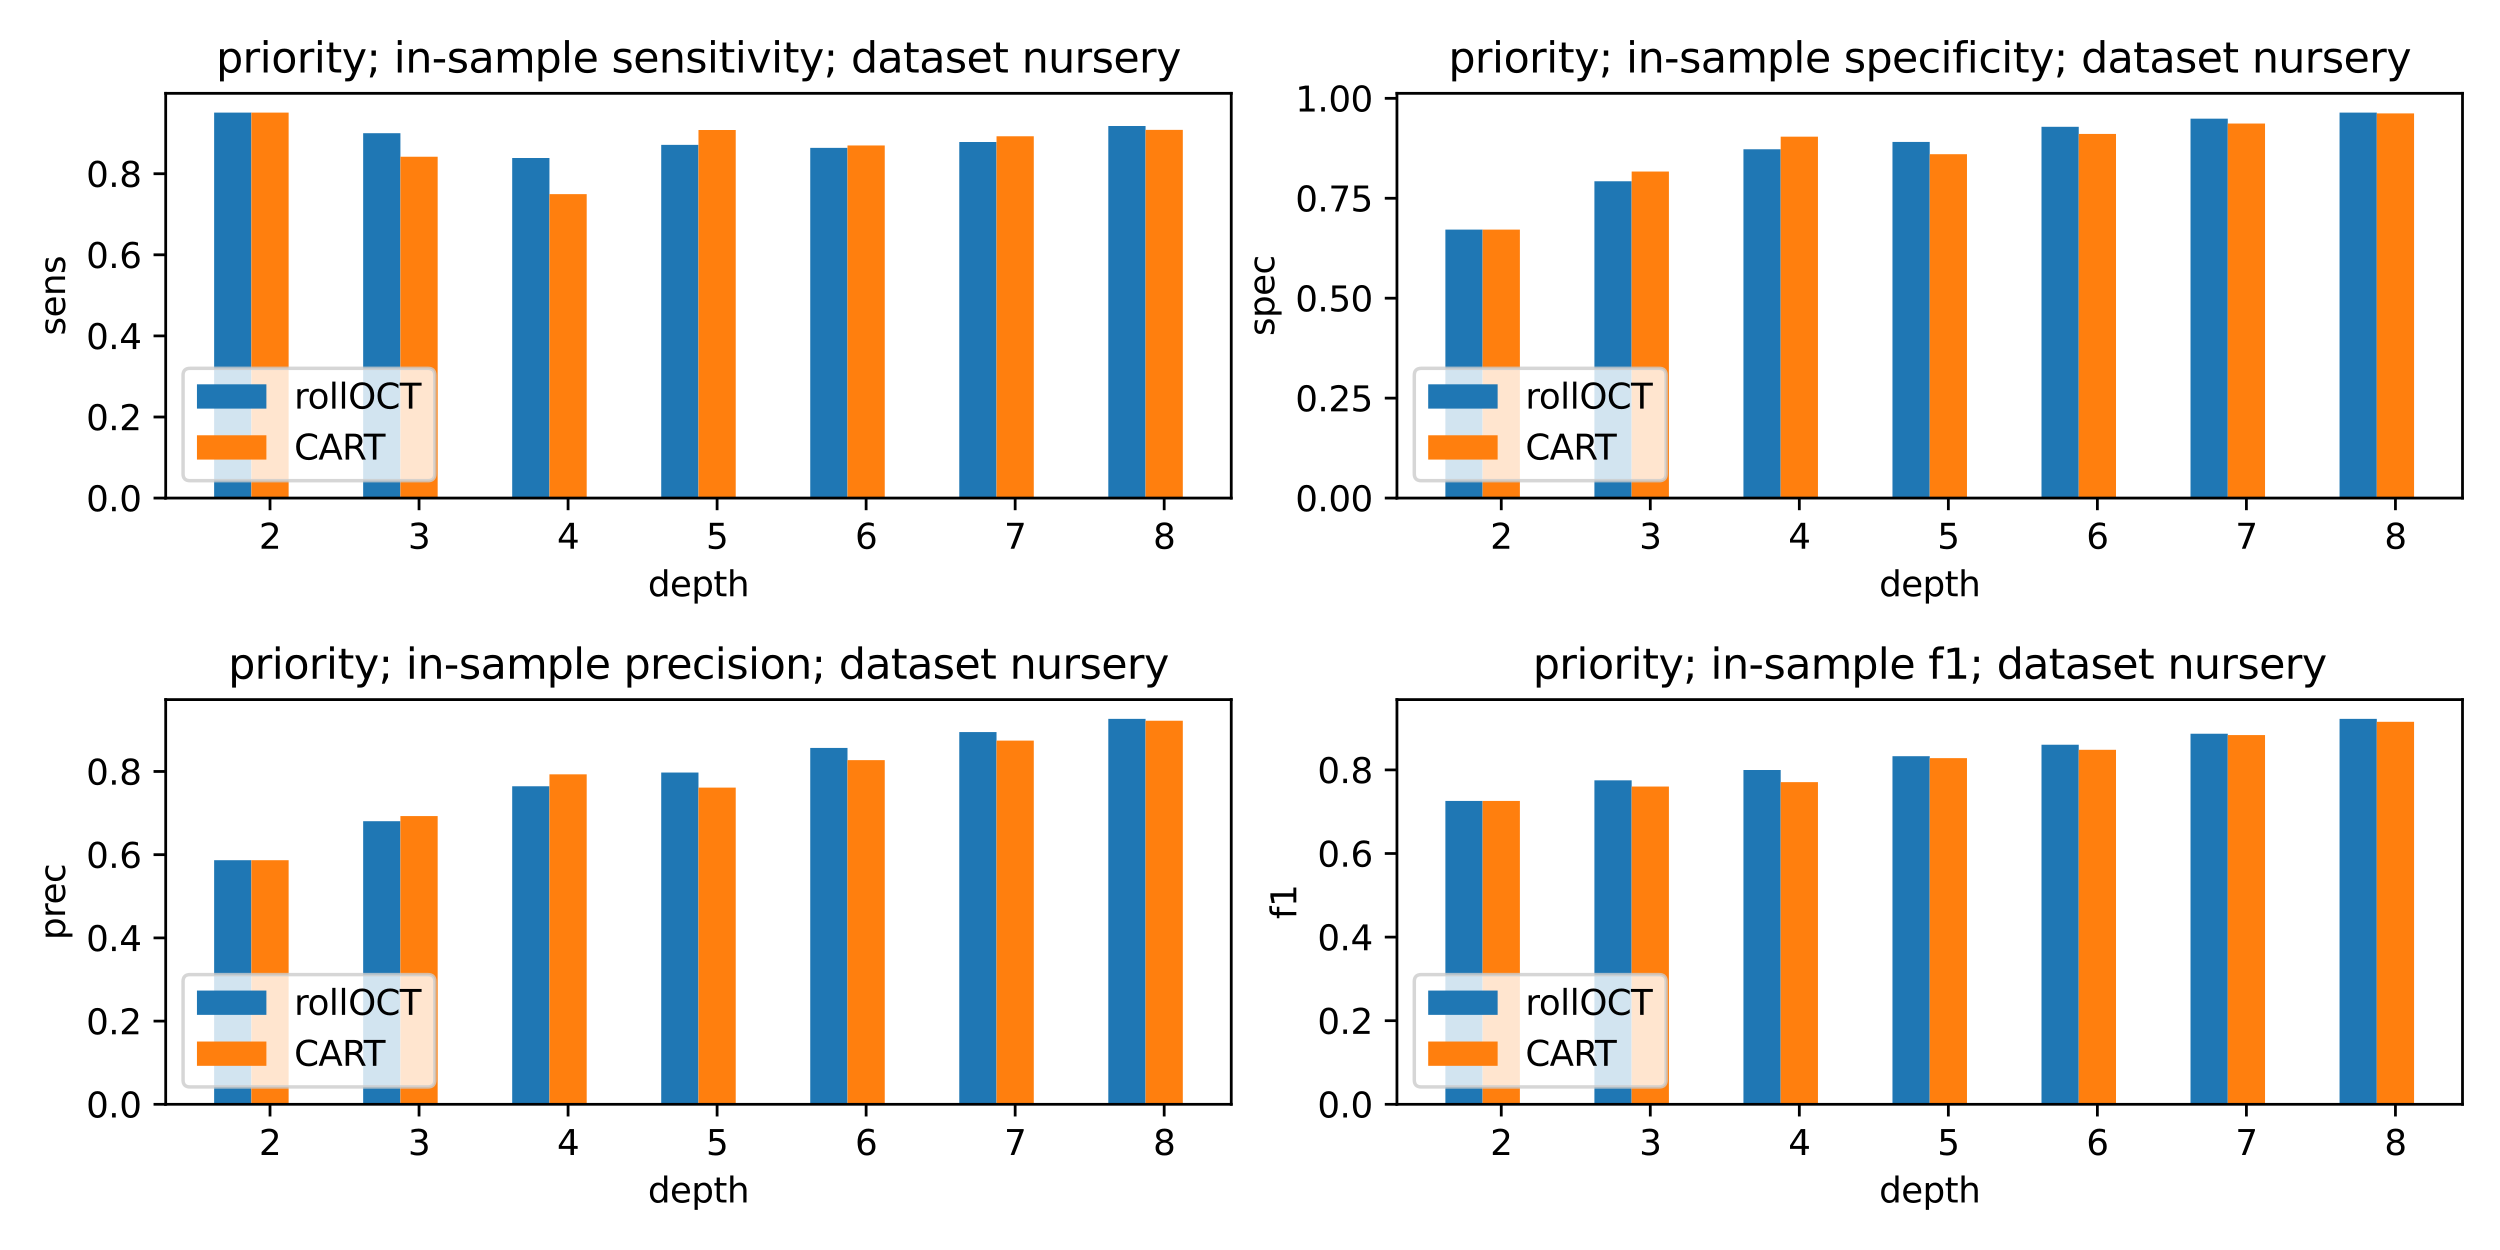 <?xml version="1.0" encoding="utf-8" standalone="no"?>
<!DOCTYPE svg PUBLIC "-//W3C//DTD SVG 1.1//EN"
  "http://www.w3.org/Graphics/SVG/1.1/DTD/svg11.dtd">
<svg xmlns:xlink="http://www.w3.org/1999/xlink" width="720pt" height="360pt" viewBox="0 0 720 360" xmlns="http://www.w3.org/2000/svg" version="1.1">
 <defs>
  <style type="text/css">*{stroke-linejoin: round; stroke-linecap: butt}</style>
 </defs>
 <g id="figure_1">
  <g id="patch_1">
   <path d="M 0 360 
L 720 360 
L 720 0 
L 0 0 
z
" style="fill: #ffffff"/>
  </g>
  <g id="axes_1">
   <g id="patch_2">
    <path d="M 47.72 143.44 
L 354.6 143.44 
L 354.6 26.88 
L 47.72 26.88 
z
" style="fill: #ffffff"/>
   </g>
   <g id="patch_3">
    <path d="M 61.669 143.44 
L 72.399 143.44 
L 72.399 32.43 
L 61.669 32.43 
z
" clip-path="url(#p0df5bf50b1)" style="fill: #1f77b4"/>
   </g>
   <g id="patch_4">
    <path d="M 104.589 143.44 
L 115.319 143.44 
L 115.319 38.363 
L 104.589 38.363 
z
" clip-path="url(#p0df5bf50b1)" style="fill: #1f77b4"/>
   </g>
   <g id="patch_5">
    <path d="M 147.51 143.44 
L 158.24 143.44 
L 158.24 45.513 
L 147.51 45.513 
z
" clip-path="url(#p0df5bf50b1)" style="fill: #1f77b4"/>
   </g>
   <g id="patch_6">
    <path d="M 190.43 143.44 
L 201.16 143.44 
L 201.16 41.727 
L 190.43 41.727 
z
" clip-path="url(#p0df5bf50b1)" style="fill: #1f77b4"/>
   </g>
   <g id="patch_7">
    <path d="M 233.35 143.44 
L 244.08 143.44 
L 244.08 42.578 
L 233.35 42.578 
z
" clip-path="url(#p0df5bf50b1)" style="fill: #1f77b4"/>
   </g>
   <g id="patch_8">
    <path d="M 276.27 143.44 
L 287.001 143.44 
L 287.001 40.894 
L 276.27 40.894 
z
" clip-path="url(#p0df5bf50b1)" style="fill: #1f77b4"/>
   </g>
   <g id="patch_9">
    <path d="M 319.191 143.44 
L 329.921 143.44 
L 329.921 36.283 
L 319.191 36.283 
z
" clip-path="url(#p0df5bf50b1)" style="fill: #1f77b4"/>
   </g>
   <g id="patch_10">
    <path d="M 72.399 143.44 
L 83.129 143.44 
L 83.129 32.43 
L 72.399 32.43 
z
" clip-path="url(#p0df5bf50b1)" style="fill: #ff7f0e"/>
   </g>
   <g id="patch_11">
    <path d="M 115.319 143.44 
L 126.05 143.44 
L 126.05 45.13 
L 115.319 45.13 
z
" clip-path="url(#p0df5bf50b1)" style="fill: #ff7f0e"/>
   </g>
   <g id="patch_12">
    <path d="M 158.24 143.44 
L 168.97 143.44 
L 168.97 55.913 
L 158.24 55.913 
z
" clip-path="url(#p0df5bf50b1)" style="fill: #ff7f0e"/>
   </g>
   <g id="patch_13">
    <path d="M 201.16 143.44 
L 211.89 143.44 
L 211.89 37.439 
L 201.16 37.439 
z
" clip-path="url(#p0df5bf50b1)" style="fill: #ff7f0e"/>
   </g>
   <g id="patch_14">
    <path d="M 244.08 143.44 
L 254.81 143.44 
L 254.81 41.894 
L 244.08 41.894 
z
" clip-path="url(#p0df5bf50b1)" style="fill: #ff7f0e"/>
   </g>
   <g id="patch_15">
    <path d="M 287.001 143.44 
L 297.731 143.44 
L 297.731 39.239 
L 287.001 39.239 
z
" clip-path="url(#p0df5bf50b1)" style="fill: #ff7f0e"/>
   </g>
   <g id="patch_16">
    <path d="M 329.921 143.44 
L 340.651 143.44 
L 340.651 37.4 
L 329.921 37.4 
z
" clip-path="url(#p0df5bf50b1)" style="fill: #ff7f0e"/>
   </g>
   <g id="matplotlib.axis_1">
    <g id="xtick_1">
     <g id="line2d_1">
      <defs>
       <path id="mfafc04daba" d="M 0 0 
L 0 3.5 
" style="stroke: #000000; stroke-width: 0.8"/>
      </defs>
      <g>
       <use xlink:href="#mfafc04daba" x="77.764" y="143.44" style="stroke: #000000; stroke-width: 0.8"/>
      </g>
     </g>
     <g id="text_1">
      <!-- 2 -->
      <g transform="translate(74.583 158.038) scale(0.1 -0.1)">
       <defs>
        <path id="DejaVuSans-32" d="M 1228 531 
L 3431 531 
L 3431 0 
L 469 0 
L 469 531 
Q 828 903 1448 1529 
Q 2069 2156 2228 2338 
Q 2531 2678 2651 2914 
Q 2772 3150 2772 3378 
Q 2772 3750 2511 3984 
Q 2250 4219 1831 4219 
Q 1534 4219 1204 4116 
Q 875 4013 500 3803 
L 500 4441 
Q 881 4594 1212 4672 
Q 1544 4750 1819 4750 
Q 2544 4750 2975 4387 
Q 3406 4025 3406 3419 
Q 3406 3131 3298 2873 
Q 3191 2616 2906 2266 
Q 2828 2175 2409 1742 
Q 1991 1309 1228 531 
z
" transform="scale(0.016)"/>
       </defs>
       <use xlink:href="#DejaVuSans-32"/>
      </g>
     </g>
    </g>
    <g id="xtick_2">
     <g id="line2d_2">
      <g>
       <use xlink:href="#mfafc04daba" x="120.684" y="143.44" style="stroke: #000000; stroke-width: 0.8"/>
      </g>
     </g>
     <g id="text_2">
      <!-- 3 -->
      <g transform="translate(117.503 158.038) scale(0.1 -0.1)">
       <defs>
        <path id="DejaVuSans-33" d="M 2597 2516 
Q 3050 2419 3304 2112 
Q 3559 1806 3559 1356 
Q 3559 666 3084 287 
Q 2609 -91 1734 -91 
Q 1441 -91 1130 -33 
Q 819 25 488 141 
L 488 750 
Q 750 597 1062 519 
Q 1375 441 1716 441 
Q 2309 441 2620 675 
Q 2931 909 2931 1356 
Q 2931 1769 2642 2001 
Q 2353 2234 1838 2234 
L 1294 2234 
L 1294 2753 
L 1863 2753 
Q 2328 2753 2575 2939 
Q 2822 3125 2822 3475 
Q 2822 3834 2567 4026 
Q 2313 4219 1838 4219 
Q 1578 4219 1281 4162 
Q 984 4106 628 3988 
L 628 4550 
Q 988 4650 1302 4700 
Q 1616 4750 1894 4750 
Q 2613 4750 3031 4423 
Q 3450 4097 3450 3541 
Q 3450 3153 3228 2886 
Q 3006 2619 2597 2516 
z
" transform="scale(0.016)"/>
       </defs>
       <use xlink:href="#DejaVuSans-33"/>
      </g>
     </g>
    </g>
    <g id="xtick_3">
     <g id="line2d_3">
      <g>
       <use xlink:href="#mfafc04daba" x="163.605" y="143.44" style="stroke: #000000; stroke-width: 0.8"/>
      </g>
     </g>
     <g id="text_3">
      <!-- 4 -->
      <g transform="translate(160.424 158.038) scale(0.1 -0.1)">
       <defs>
        <path id="DejaVuSans-34" d="M 2419 4116 
L 825 1625 
L 2419 1625 
L 2419 4116 
z
M 2253 4666 
L 3047 4666 
L 3047 1625 
L 3713 1625 
L 3713 1100 
L 3047 1100 
L 3047 0 
L 2419 0 
L 2419 1100 
L 313 1100 
L 313 1709 
L 2253 4666 
z
" transform="scale(0.016)"/>
       </defs>
       <use xlink:href="#DejaVuSans-34"/>
      </g>
     </g>
    </g>
    <g id="xtick_4">
     <g id="line2d_4">
      <g>
       <use xlink:href="#mfafc04daba" x="206.525" y="143.44" style="stroke: #000000; stroke-width: 0.8"/>
      </g>
     </g>
     <g id="text_4">
      <!-- 5 -->
      <g transform="translate(203.344 158.038) scale(0.1 -0.1)">
       <defs>
        <path id="DejaVuSans-35" d="M 691 4666 
L 3169 4666 
L 3169 4134 
L 1269 4134 
L 1269 2991 
Q 1406 3038 1543 3061 
Q 1681 3084 1819 3084 
Q 2600 3084 3056 2656 
Q 3513 2228 3513 1497 
Q 3513 744 3044 326 
Q 2575 -91 1722 -91 
Q 1428 -91 1123 -41 
Q 819 9 494 109 
L 494 744 
Q 775 591 1075 516 
Q 1375 441 1709 441 
Q 2250 441 2565 725 
Q 2881 1009 2881 1497 
Q 2881 1984 2565 2268 
Q 2250 2553 1709 2553 
Q 1456 2553 1204 2497 
Q 953 2441 691 2322 
L 691 4666 
z
" transform="scale(0.016)"/>
       </defs>
       <use xlink:href="#DejaVuSans-35"/>
      </g>
     </g>
    </g>
    <g id="xtick_5">
     <g id="line2d_5">
      <g>
       <use xlink:href="#mfafc04daba" x="249.445" y="143.44" style="stroke: #000000; stroke-width: 0.8"/>
      </g>
     </g>
     <g id="text_5">
      <!-- 6 -->
      <g transform="translate(246.264 158.038) scale(0.1 -0.1)">
       <defs>
        <path id="DejaVuSans-36" d="M 2113 2584 
Q 1688 2584 1439 2293 
Q 1191 2003 1191 1497 
Q 1191 994 1439 701 
Q 1688 409 2113 409 
Q 2538 409 2786 701 
Q 3034 994 3034 1497 
Q 3034 2003 2786 2293 
Q 2538 2584 2113 2584 
z
M 3366 4563 
L 3366 3988 
Q 3128 4100 2886 4159 
Q 2644 4219 2406 4219 
Q 1781 4219 1451 3797 
Q 1122 3375 1075 2522 
Q 1259 2794 1537 2939 
Q 1816 3084 2150 3084 
Q 2853 3084 3261 2657 
Q 3669 2231 3669 1497 
Q 3669 778 3244 343 
Q 2819 -91 2113 -91 
Q 1303 -91 875 529 
Q 447 1150 447 2328 
Q 447 3434 972 4092 
Q 1497 4750 2381 4750 
Q 2619 4750 2861 4703 
Q 3103 4656 3366 4563 
z
" transform="scale(0.016)"/>
       </defs>
       <use xlink:href="#DejaVuSans-36"/>
      </g>
     </g>
    </g>
    <g id="xtick_6">
     <g id="line2d_6">
      <g>
       <use xlink:href="#mfafc04daba" x="292.366" y="143.44" style="stroke: #000000; stroke-width: 0.8"/>
      </g>
     </g>
     <g id="text_6">
      <!-- 7 -->
      <g transform="translate(289.184 158.038) scale(0.1 -0.1)">
       <defs>
        <path id="DejaVuSans-37" d="M 525 4666 
L 3525 4666 
L 3525 4397 
L 1831 0 
L 1172 0 
L 2766 4134 
L 525 4134 
L 525 4666 
z
" transform="scale(0.016)"/>
       </defs>
       <use xlink:href="#DejaVuSans-37"/>
      </g>
     </g>
    </g>
    <g id="xtick_7">
     <g id="line2d_7">
      <g>
       <use xlink:href="#mfafc04daba" x="335.286" y="143.44" style="stroke: #000000; stroke-width: 0.8"/>
      </g>
     </g>
     <g id="text_7">
      <!-- 8 -->
      <g transform="translate(332.105 158.038) scale(0.1 -0.1)">
       <defs>
        <path id="DejaVuSans-38" d="M 2034 2216 
Q 1584 2216 1326 1975 
Q 1069 1734 1069 1313 
Q 1069 891 1326 650 
Q 1584 409 2034 409 
Q 2484 409 2743 651 
Q 3003 894 3003 1313 
Q 3003 1734 2745 1975 
Q 2488 2216 2034 2216 
z
M 1403 2484 
Q 997 2584 770 2862 
Q 544 3141 544 3541 
Q 544 4100 942 4425 
Q 1341 4750 2034 4750 
Q 2731 4750 3128 4425 
Q 3525 4100 3525 3541 
Q 3525 3141 3298 2862 
Q 3072 2584 2669 2484 
Q 3125 2378 3379 2068 
Q 3634 1759 3634 1313 
Q 3634 634 3220 271 
Q 2806 -91 2034 -91 
Q 1263 -91 848 271 
Q 434 634 434 1313 
Q 434 1759 690 2068 
Q 947 2378 1403 2484 
z
M 1172 3481 
Q 1172 3119 1398 2916 
Q 1625 2713 2034 2713 
Q 2441 2713 2670 2916 
Q 2900 3119 2900 3481 
Q 2900 3844 2670 4047 
Q 2441 4250 2034 4250 
Q 1625 4250 1398 4047 
Q 1172 3844 1172 3481 
z
" transform="scale(0.016)"/>
       </defs>
       <use xlink:href="#DejaVuSans-38"/>
      </g>
     </g>
    </g>
    <g id="text_8">
     <!-- depth -->
     <g transform="translate(186.606 171.717) scale(0.1 -0.1)">
      <defs>
       <path id="DejaVuSans-64" d="M 2906 2969 
L 2906 4863 
L 3481 4863 
L 3481 0 
L 2906 0 
L 2906 525 
Q 2725 213 2448 61 
Q 2172 -91 1784 -91 
Q 1150 -91 751 415 
Q 353 922 353 1747 
Q 353 2572 751 3078 
Q 1150 3584 1784 3584 
Q 2172 3584 2448 3432 
Q 2725 3281 2906 2969 
z
M 947 1747 
Q 947 1113 1208 752 
Q 1469 391 1925 391 
Q 2381 391 2643 752 
Q 2906 1113 2906 1747 
Q 2906 2381 2643 2742 
Q 2381 3103 1925 3103 
Q 1469 3103 1208 2742 
Q 947 2381 947 1747 
z
" transform="scale(0.016)"/>
       <path id="DejaVuSans-65" d="M 3597 1894 
L 3597 1613 
L 953 1613 
Q 991 1019 1311 708 
Q 1631 397 2203 397 
Q 2534 397 2845 478 
Q 3156 559 3463 722 
L 3463 178 
Q 3153 47 2828 -22 
Q 2503 -91 2169 -91 
Q 1331 -91 842 396 
Q 353 884 353 1716 
Q 353 2575 817 3079 
Q 1281 3584 2069 3584 
Q 2775 3584 3186 3129 
Q 3597 2675 3597 1894 
z
M 3022 2063 
Q 3016 2534 2758 2815 
Q 2500 3097 2075 3097 
Q 1594 3097 1305 2825 
Q 1016 2553 972 2059 
L 3022 2063 
z
" transform="scale(0.016)"/>
       <path id="DejaVuSans-70" d="M 1159 525 
L 1159 -1331 
L 581 -1331 
L 581 3500 
L 1159 3500 
L 1159 2969 
Q 1341 3281 1617 3432 
Q 1894 3584 2278 3584 
Q 2916 3584 3314 3078 
Q 3713 2572 3713 1747 
Q 3713 922 3314 415 
Q 2916 -91 2278 -91 
Q 1894 -91 1617 61 
Q 1341 213 1159 525 
z
M 3116 1747 
Q 3116 2381 2855 2742 
Q 2594 3103 2138 3103 
Q 1681 3103 1420 2742 
Q 1159 2381 1159 1747 
Q 1159 1113 1420 752 
Q 1681 391 2138 391 
Q 2594 391 2855 752 
Q 3116 1113 3116 1747 
z
" transform="scale(0.016)"/>
       <path id="DejaVuSans-74" d="M 1172 4494 
L 1172 3500 
L 2356 3500 
L 2356 3053 
L 1172 3053 
L 1172 1153 
Q 1172 725 1289 603 
Q 1406 481 1766 481 
L 2356 481 
L 2356 0 
L 1766 0 
Q 1100 0 847 248 
Q 594 497 594 1153 
L 594 3053 
L 172 3053 
L 172 3500 
L 594 3500 
L 594 4494 
L 1172 4494 
z
" transform="scale(0.016)"/>
       <path id="DejaVuSans-68" d="M 3513 2113 
L 3513 0 
L 2938 0 
L 2938 2094 
Q 2938 2591 2744 2837 
Q 2550 3084 2163 3084 
Q 1697 3084 1428 2787 
Q 1159 2491 1159 1978 
L 1159 0 
L 581 0 
L 581 4863 
L 1159 4863 
L 1159 2956 
Q 1366 3272 1645 3428 
Q 1925 3584 2291 3584 
Q 2894 3584 3203 3211 
Q 3513 2838 3513 2113 
z
" transform="scale(0.016)"/>
      </defs>
      <use xlink:href="#DejaVuSans-64"/>
      <use xlink:href="#DejaVuSans-65" transform="translate(63.477 0)"/>
      <use xlink:href="#DejaVuSans-70" transform="translate(125 0)"/>
      <use xlink:href="#DejaVuSans-74" transform="translate(188.477 0)"/>
      <use xlink:href="#DejaVuSans-68" transform="translate(227.686 0)"/>
     </g>
    </g>
   </g>
   <g id="matplotlib.axis_2">
    <g id="ytick_1">
     <g id="line2d_8">
      <defs>
       <path id="m55e7d310a2" d="M 0 0 
L -3.5 0 
" style="stroke: #000000; stroke-width: 0.8"/>
      </defs>
      <g>
       <use xlink:href="#m55e7d310a2" x="47.72" y="143.44" style="stroke: #000000; stroke-width: 0.8"/>
      </g>
     </g>
     <g id="text_9">
      <!-- 0.0 -->
      <g transform="translate(24.817 147.239) scale(0.1 -0.1)">
       <defs>
        <path id="DejaVuSans-30" d="M 2034 4250 
Q 1547 4250 1301 3770 
Q 1056 3291 1056 2328 
Q 1056 1369 1301 889 
Q 1547 409 2034 409 
Q 2525 409 2770 889 
Q 3016 1369 3016 2328 
Q 3016 3291 2770 3770 
Q 2525 4250 2034 4250 
z
M 2034 4750 
Q 2819 4750 3233 4129 
Q 3647 3509 3647 2328 
Q 3647 1150 3233 529 
Q 2819 -91 2034 -91 
Q 1250 -91 836 529 
Q 422 1150 422 2328 
Q 422 3509 836 4129 
Q 1250 4750 2034 4750 
z
" transform="scale(0.016)"/>
        <path id="DejaVuSans-2e" d="M 684 794 
L 1344 794 
L 1344 0 
L 684 0 
L 684 794 
z
" transform="scale(0.016)"/>
       </defs>
       <use xlink:href="#DejaVuSans-30"/>
       <use xlink:href="#DejaVuSans-2e" transform="translate(63.623 0)"/>
       <use xlink:href="#DejaVuSans-30" transform="translate(95.41 0)"/>
      </g>
     </g>
    </g>
    <g id="ytick_2">
     <g id="line2d_9">
      <g>
       <use xlink:href="#m55e7d310a2" x="47.72" y="120.089" style="stroke: #000000; stroke-width: 0.8"/>
      </g>
     </g>
     <g id="text_10">
      <!-- 0.2 -->
      <g transform="translate(24.817 123.888) scale(0.1 -0.1)">
       <use xlink:href="#DejaVuSans-30"/>
       <use xlink:href="#DejaVuSans-2e" transform="translate(63.623 0)"/>
       <use xlink:href="#DejaVuSans-32" transform="translate(95.41 0)"/>
      </g>
     </g>
    </g>
    <g id="ytick_3">
     <g id="line2d_10">
      <g>
       <use xlink:href="#m55e7d310a2" x="47.72" y="96.737" style="stroke: #000000; stroke-width: 0.8"/>
      </g>
     </g>
     <g id="text_11">
      <!-- 0.4 -->
      <g transform="translate(24.817 100.536) scale(0.1 -0.1)">
       <use xlink:href="#DejaVuSans-30"/>
       <use xlink:href="#DejaVuSans-2e" transform="translate(63.623 0)"/>
       <use xlink:href="#DejaVuSans-34" transform="translate(95.41 0)"/>
      </g>
     </g>
    </g>
    <g id="ytick_4">
     <g id="line2d_11">
      <g>
       <use xlink:href="#m55e7d310a2" x="47.72" y="73.386" style="stroke: #000000; stroke-width: 0.8"/>
      </g>
     </g>
     <g id="text_12">
      <!-- 0.6 -->
      <g transform="translate(24.817 77.185) scale(0.1 -0.1)">
       <use xlink:href="#DejaVuSans-30"/>
       <use xlink:href="#DejaVuSans-2e" transform="translate(63.623 0)"/>
       <use xlink:href="#DejaVuSans-36" transform="translate(95.41 0)"/>
      </g>
     </g>
    </g>
    <g id="ytick_5">
     <g id="line2d_12">
      <g>
       <use xlink:href="#m55e7d310a2" x="47.72" y="50.034" style="stroke: #000000; stroke-width: 0.8"/>
      </g>
     </g>
     <g id="text_13">
      <!-- 0.8 -->
      <g transform="translate(24.817 53.834) scale(0.1 -0.1)">
       <use xlink:href="#DejaVuSans-30"/>
       <use xlink:href="#DejaVuSans-2e" transform="translate(63.623 0)"/>
       <use xlink:href="#DejaVuSans-38" transform="translate(95.41 0)"/>
      </g>
     </g>
    </g>
    <g id="text_14">
     <!-- sens -->
     <g transform="translate(18.737 96.615) rotate(-90) scale(0.1 -0.1)">
      <defs>
       <path id="DejaVuSans-73" d="M 2834 3397 
L 2834 2853 
Q 2591 2978 2328 3040 
Q 2066 3103 1784 3103 
Q 1356 3103 1142 2972 
Q 928 2841 928 2578 
Q 928 2378 1081 2264 
Q 1234 2150 1697 2047 
L 1894 2003 
Q 2506 1872 2764 1633 
Q 3022 1394 3022 966 
Q 3022 478 2636 193 
Q 2250 -91 1575 -91 
Q 1294 -91 989 -36 
Q 684 19 347 128 
L 347 722 
Q 666 556 975 473 
Q 1284 391 1588 391 
Q 1994 391 2212 530 
Q 2431 669 2431 922 
Q 2431 1156 2273 1281 
Q 2116 1406 1581 1522 
L 1381 1569 
Q 847 1681 609 1914 
Q 372 2147 372 2553 
Q 372 3047 722 3315 
Q 1072 3584 1716 3584 
Q 2034 3584 2315 3537 
Q 2597 3491 2834 3397 
z
" transform="scale(0.016)"/>
       <path id="DejaVuSans-6e" d="M 3513 2113 
L 3513 0 
L 2938 0 
L 2938 2094 
Q 2938 2591 2744 2837 
Q 2550 3084 2163 3084 
Q 1697 3084 1428 2787 
Q 1159 2491 1159 1978 
L 1159 0 
L 581 0 
L 581 3500 
L 1159 3500 
L 1159 2956 
Q 1366 3272 1645 3428 
Q 1925 3584 2291 3584 
Q 2894 3584 3203 3211 
Q 3513 2838 3513 2113 
z
" transform="scale(0.016)"/>
      </defs>
      <use xlink:href="#DejaVuSans-73"/>
      <use xlink:href="#DejaVuSans-65" transform="translate(52.1 0)"/>
      <use xlink:href="#DejaVuSans-6e" transform="translate(113.623 0)"/>
      <use xlink:href="#DejaVuSans-73" transform="translate(177.002 0)"/>
     </g>
    </g>
   </g>
   <g id="patch_17">
    <path d="M 47.72 143.44 
L 47.72 26.88 
" style="fill: none; stroke: #000000; stroke-width: 0.8; stroke-linejoin: miter; stroke-linecap: square"/>
   </g>
   <g id="patch_18">
    <path d="M 354.6 143.44 
L 354.6 26.88 
" style="fill: none; stroke: #000000; stroke-width: 0.8; stroke-linejoin: miter; stroke-linecap: square"/>
   </g>
   <g id="patch_19">
    <path d="M 47.72 143.44 
L 354.6 143.44 
" style="fill: none; stroke: #000000; stroke-width: 0.8; stroke-linejoin: miter; stroke-linecap: square"/>
   </g>
   <g id="patch_20">
    <path d="M 47.72 26.88 
L 354.6 26.88 
" style="fill: none; stroke: #000000; stroke-width: 0.8; stroke-linejoin: miter; stroke-linecap: square"/>
   </g>
   <g id="text_15">
    <!-- priority; in-sample sensitivity; dataset nursery -->
    <g transform="translate(62.246 20.88) scale(0.12 -0.12)">
     <defs>
      <path id="DejaVuSans-72" d="M 2631 2963 
Q 2534 3019 2420 3045 
Q 2306 3072 2169 3072 
Q 1681 3072 1420 2755 
Q 1159 2438 1159 1844 
L 1159 0 
L 581 0 
L 581 3500 
L 1159 3500 
L 1159 2956 
Q 1341 3275 1631 3429 
Q 1922 3584 2338 3584 
Q 2397 3584 2469 3576 
Q 2541 3569 2628 3553 
L 2631 2963 
z
" transform="scale(0.016)"/>
      <path id="DejaVuSans-69" d="M 603 3500 
L 1178 3500 
L 1178 0 
L 603 0 
L 603 3500 
z
M 603 4863 
L 1178 4863 
L 1178 4134 
L 603 4134 
L 603 4863 
z
" transform="scale(0.016)"/>
      <path id="DejaVuSans-6f" d="M 1959 3097 
Q 1497 3097 1228 2736 
Q 959 2375 959 1747 
Q 959 1119 1226 758 
Q 1494 397 1959 397 
Q 2419 397 2687 759 
Q 2956 1122 2956 1747 
Q 2956 2369 2687 2733 
Q 2419 3097 1959 3097 
z
M 1959 3584 
Q 2709 3584 3137 3096 
Q 3566 2609 3566 1747 
Q 3566 888 3137 398 
Q 2709 -91 1959 -91 
Q 1206 -91 779 398 
Q 353 888 353 1747 
Q 353 2609 779 3096 
Q 1206 3584 1959 3584 
z
" transform="scale(0.016)"/>
      <path id="DejaVuSans-79" d="M 2059 -325 
Q 1816 -950 1584 -1140 
Q 1353 -1331 966 -1331 
L 506 -1331 
L 506 -850 
L 844 -850 
Q 1081 -850 1212 -737 
Q 1344 -625 1503 -206 
L 1606 56 
L 191 3500 
L 800 3500 
L 1894 763 
L 2988 3500 
L 3597 3500 
L 2059 -325 
z
" transform="scale(0.016)"/>
      <path id="DejaVuSans-3b" d="M 750 3309 
L 1409 3309 
L 1409 2516 
L 750 2516 
L 750 3309 
z
M 750 794 
L 1409 794 
L 1409 256 
L 897 -744 
L 494 -744 
L 750 256 
L 750 794 
z
" transform="scale(0.016)"/>
      <path id="DejaVuSans-20" transform="scale(0.016)"/>
      <path id="DejaVuSans-2d" d="M 313 2009 
L 1997 2009 
L 1997 1497 
L 313 1497 
L 313 2009 
z
" transform="scale(0.016)"/>
      <path id="DejaVuSans-61" d="M 2194 1759 
Q 1497 1759 1228 1600 
Q 959 1441 959 1056 
Q 959 750 1161 570 
Q 1363 391 1709 391 
Q 2188 391 2477 730 
Q 2766 1069 2766 1631 
L 2766 1759 
L 2194 1759 
z
M 3341 1997 
L 3341 0 
L 2766 0 
L 2766 531 
Q 2569 213 2275 61 
Q 1981 -91 1556 -91 
Q 1019 -91 701 211 
Q 384 513 384 1019 
Q 384 1609 779 1909 
Q 1175 2209 1959 2209 
L 2766 2209 
L 2766 2266 
Q 2766 2663 2505 2880 
Q 2244 3097 1772 3097 
Q 1472 3097 1187 3025 
Q 903 2953 641 2809 
L 641 3341 
Q 956 3463 1253 3523 
Q 1550 3584 1831 3584 
Q 2591 3584 2966 3190 
Q 3341 2797 3341 1997 
z
" transform="scale(0.016)"/>
      <path id="DejaVuSans-6d" d="M 3328 2828 
Q 3544 3216 3844 3400 
Q 4144 3584 4550 3584 
Q 5097 3584 5394 3201 
Q 5691 2819 5691 2113 
L 5691 0 
L 5113 0 
L 5113 2094 
Q 5113 2597 4934 2840 
Q 4756 3084 4391 3084 
Q 3944 3084 3684 2787 
Q 3425 2491 3425 1978 
L 3425 0 
L 2847 0 
L 2847 2094 
Q 2847 2600 2669 2842 
Q 2491 3084 2119 3084 
Q 1678 3084 1418 2786 
Q 1159 2488 1159 1978 
L 1159 0 
L 581 0 
L 581 3500 
L 1159 3500 
L 1159 2956 
Q 1356 3278 1631 3431 
Q 1906 3584 2284 3584 
Q 2666 3584 2933 3390 
Q 3200 3197 3328 2828 
z
" transform="scale(0.016)"/>
      <path id="DejaVuSans-6c" d="M 603 4863 
L 1178 4863 
L 1178 0 
L 603 0 
L 603 4863 
z
" transform="scale(0.016)"/>
      <path id="DejaVuSans-76" d="M 191 3500 
L 800 3500 
L 1894 563 
L 2988 3500 
L 3597 3500 
L 2284 0 
L 1503 0 
L 191 3500 
z
" transform="scale(0.016)"/>
      <path id="DejaVuSans-75" d="M 544 1381 
L 544 3500 
L 1119 3500 
L 1119 1403 
Q 1119 906 1312 657 
Q 1506 409 1894 409 
Q 2359 409 2629 706 
Q 2900 1003 2900 1516 
L 2900 3500 
L 3475 3500 
L 3475 0 
L 2900 0 
L 2900 538 
Q 2691 219 2414 64 
Q 2138 -91 1772 -91 
Q 1169 -91 856 284 
Q 544 659 544 1381 
z
M 1991 3584 
L 1991 3584 
z
" transform="scale(0.016)"/>
     </defs>
     <use xlink:href="#DejaVuSans-70"/>
     <use xlink:href="#DejaVuSans-72" transform="translate(63.477 0)"/>
     <use xlink:href="#DejaVuSans-69" transform="translate(104.59 0)"/>
     <use xlink:href="#DejaVuSans-6f" transform="translate(132.373 0)"/>
     <use xlink:href="#DejaVuSans-72" transform="translate(193.555 0)"/>
     <use xlink:href="#DejaVuSans-69" transform="translate(234.668 0)"/>
     <use xlink:href="#DejaVuSans-74" transform="translate(262.451 0)"/>
     <use xlink:href="#DejaVuSans-79" transform="translate(301.66 0)"/>
     <use xlink:href="#DejaVuSans-3b" transform="translate(360.84 0)"/>
     <use xlink:href="#DejaVuSans-20" transform="translate(394.531 0)"/>
     <use xlink:href="#DejaVuSans-69" transform="translate(426.318 0)"/>
     <use xlink:href="#DejaVuSans-6e" transform="translate(454.102 0)"/>
     <use xlink:href="#DejaVuSans-2d" transform="translate(517.48 0)"/>
     <use xlink:href="#DejaVuSans-73" transform="translate(553.564 0)"/>
     <use xlink:href="#DejaVuSans-61" transform="translate(605.664 0)"/>
     <use xlink:href="#DejaVuSans-6d" transform="translate(666.943 0)"/>
     <use xlink:href="#DejaVuSans-70" transform="translate(764.355 0)"/>
     <use xlink:href="#DejaVuSans-6c" transform="translate(827.832 0)"/>
     <use xlink:href="#DejaVuSans-65" transform="translate(855.615 0)"/>
     <use xlink:href="#DejaVuSans-20" transform="translate(917.139 0)"/>
     <use xlink:href="#DejaVuSans-73" transform="translate(948.926 0)"/>
     <use xlink:href="#DejaVuSans-65" transform="translate(1001.025 0)"/>
     <use xlink:href="#DejaVuSans-6e" transform="translate(1062.549 0)"/>
     <use xlink:href="#DejaVuSans-73" transform="translate(1125.928 0)"/>
     <use xlink:href="#DejaVuSans-69" transform="translate(1178.027 0)"/>
     <use xlink:href="#DejaVuSans-74" transform="translate(1205.811 0)"/>
     <use xlink:href="#DejaVuSans-69" transform="translate(1245.02 0)"/>
     <use xlink:href="#DejaVuSans-76" transform="translate(1272.803 0)"/>
     <use xlink:href="#DejaVuSans-69" transform="translate(1331.982 0)"/>
     <use xlink:href="#DejaVuSans-74" transform="translate(1359.766 0)"/>
     <use xlink:href="#DejaVuSans-79" transform="translate(1398.975 0)"/>
     <use xlink:href="#DejaVuSans-3b" transform="translate(1458.154 0)"/>
     <use xlink:href="#DejaVuSans-20" transform="translate(1491.846 0)"/>
     <use xlink:href="#DejaVuSans-64" transform="translate(1523.633 0)"/>
     <use xlink:href="#DejaVuSans-61" transform="translate(1587.109 0)"/>
     <use xlink:href="#DejaVuSans-74" transform="translate(1648.389 0)"/>
     <use xlink:href="#DejaVuSans-61" transform="translate(1687.598 0)"/>
     <use xlink:href="#DejaVuSans-73" transform="translate(1748.877 0)"/>
     <use xlink:href="#DejaVuSans-65" transform="translate(1800.977 0)"/>
     <use xlink:href="#DejaVuSans-74" transform="translate(1862.5 0)"/>
     <use xlink:href="#DejaVuSans-20" transform="translate(1901.709 0)"/>
     <use xlink:href="#DejaVuSans-6e" transform="translate(1933.496 0)"/>
     <use xlink:href="#DejaVuSans-75" transform="translate(1996.875 0)"/>
     <use xlink:href="#DejaVuSans-72" transform="translate(2060.254 0)"/>
     <use xlink:href="#DejaVuSans-73" transform="translate(2101.367 0)"/>
     <use xlink:href="#DejaVuSans-65" transform="translate(2153.467 0)"/>
     <use xlink:href="#DejaVuSans-72" transform="translate(2214.99 0)"/>
     <use xlink:href="#DejaVuSans-79" transform="translate(2256.104 0)"/>
    </g>
   </g>
   <g id="legend_1">
    <g id="patch_21">
     <path d="M 54.72 138.44 
L 123.243 138.44 
Q 125.243 138.44 125.243 136.44 
L 125.243 108.084 
Q 125.243 106.084 123.243 106.084 
L 54.72 106.084 
Q 52.72 106.084 52.72 108.084 
L 52.72 136.44 
Q 52.72 138.44 54.72 138.44 
z
" style="fill: #ffffff; opacity: 0.8; stroke: #cccccc; stroke-linejoin: miter"/>
    </g>
    <g id="patch_22">
     <path d="M 56.72 117.682 
L 76.72 117.682 
L 76.72 110.682 
L 56.72 110.682 
z
" style="fill: #1f77b4"/>
    </g>
    <g id="text_16">
     <!-- rollOCT -->
     <g transform="translate(84.72 117.682) scale(0.1 -0.1)">
      <defs>
       <path id="DejaVuSans-4f" d="M 2522 4238 
Q 1834 4238 1429 3725 
Q 1025 3213 1025 2328 
Q 1025 1447 1429 934 
Q 1834 422 2522 422 
Q 3209 422 3611 934 
Q 4013 1447 4013 2328 
Q 4013 3213 3611 3725 
Q 3209 4238 2522 4238 
z
M 2522 4750 
Q 3503 4750 4090 4092 
Q 4678 3434 4678 2328 
Q 4678 1225 4090 567 
Q 3503 -91 2522 -91 
Q 1538 -91 948 565 
Q 359 1222 359 2328 
Q 359 3434 948 4092 
Q 1538 4750 2522 4750 
z
" transform="scale(0.016)"/>
       <path id="DejaVuSans-43" d="M 4122 4306 
L 4122 3641 
Q 3803 3938 3442 4084 
Q 3081 4231 2675 4231 
Q 1875 4231 1450 3742 
Q 1025 3253 1025 2328 
Q 1025 1406 1450 917 
Q 1875 428 2675 428 
Q 3081 428 3442 575 
Q 3803 722 4122 1019 
L 4122 359 
Q 3791 134 3420 21 
Q 3050 -91 2638 -91 
Q 1578 -91 968 557 
Q 359 1206 359 2328 
Q 359 3453 968 4101 
Q 1578 4750 2638 4750 
Q 3056 4750 3426 4639 
Q 3797 4528 4122 4306 
z
" transform="scale(0.016)"/>
       <path id="DejaVuSans-54" d="M -19 4666 
L 3928 4666 
L 3928 4134 
L 2272 4134 
L 2272 0 
L 1638 0 
L 1638 4134 
L -19 4134 
L -19 4666 
z
" transform="scale(0.016)"/>
      </defs>
      <use xlink:href="#DejaVuSans-72"/>
      <use xlink:href="#DejaVuSans-6f" transform="translate(38.863 0)"/>
      <use xlink:href="#DejaVuSans-6c" transform="translate(100.045 0)"/>
      <use xlink:href="#DejaVuSans-6c" transform="translate(127.828 0)"/>
      <use xlink:href="#DejaVuSans-4f" transform="translate(155.611 0)"/>
      <use xlink:href="#DejaVuSans-43" transform="translate(234.322 0)"/>
      <use xlink:href="#DejaVuSans-54" transform="translate(304.146 0)"/>
     </g>
    </g>
    <g id="patch_23">
     <path d="M 56.72 132.36 
L 76.72 132.36 
L 76.72 125.36 
L 56.72 125.36 
z
" style="fill: #ff7f0e"/>
    </g>
    <g id="text_17">
     <!-- CART -->
     <g transform="translate(84.72 132.36) scale(0.1 -0.1)">
      <defs>
       <path id="DejaVuSans-41" d="M 2188 4044 
L 1331 1722 
L 3047 1722 
L 2188 4044 
z
M 1831 4666 
L 2547 4666 
L 4325 0 
L 3669 0 
L 3244 1197 
L 1141 1197 
L 716 0 
L 50 0 
L 1831 4666 
z
" transform="scale(0.016)"/>
       <path id="DejaVuSans-52" d="M 2841 2188 
Q 3044 2119 3236 1894 
Q 3428 1669 3622 1275 
L 4263 0 
L 3584 0 
L 2988 1197 
Q 2756 1666 2539 1819 
Q 2322 1972 1947 1972 
L 1259 1972 
L 1259 0 
L 628 0 
L 628 4666 
L 2053 4666 
Q 2853 4666 3247 4331 
Q 3641 3997 3641 3322 
Q 3641 2881 3436 2590 
Q 3231 2300 2841 2188 
z
M 1259 4147 
L 1259 2491 
L 2053 2491 
Q 2509 2491 2742 2702 
Q 2975 2913 2975 3322 
Q 2975 3731 2742 3939 
Q 2509 4147 2053 4147 
L 1259 4147 
z
" transform="scale(0.016)"/>
      </defs>
      <use xlink:href="#DejaVuSans-43"/>
      <use xlink:href="#DejaVuSans-41" transform="translate(69.824 0)"/>
      <use xlink:href="#DejaVuSans-52" transform="translate(138.232 0)"/>
      <use xlink:href="#DejaVuSans-54" transform="translate(200.465 0)"/>
     </g>
    </g>
   </g>
  </g>
  <g id="axes_2">
   <g id="patch_24">
    <path d="M 402.32 143.44 
L 709.2 143.44 
L 709.2 26.88 
L 402.32 26.88 
z
" style="fill: #ffffff"/>
   </g>
   <g id="patch_25">
    <path d="M 416.269 143.44 
L 426.999 143.44 
L 426.999 66.134 
L 416.269 66.134 
z
" clip-path="url(#p1b3e107579)" style="fill: #1f77b4"/>
   </g>
   <g id="patch_26">
    <path d="M 459.189 143.44 
L 469.919 143.44 
L 469.919 52.208 
L 459.189 52.208 
z
" clip-path="url(#p1b3e107579)" style="fill: #1f77b4"/>
   </g>
   <g id="patch_27">
    <path d="M 502.11 143.44 
L 512.84 143.44 
L 512.84 42.99 
L 502.11 42.99 
z
" clip-path="url(#p1b3e107579)" style="fill: #1f77b4"/>
   </g>
   <g id="patch_28">
    <path d="M 545.03 143.44 
L 555.76 143.44 
L 555.76 40.877 
L 545.03 40.877 
z
" clip-path="url(#p1b3e107579)" style="fill: #1f77b4"/>
   </g>
   <g id="patch_29">
    <path d="M 587.95 143.44 
L 598.68 143.44 
L 598.68 36.516 
L 587.95 36.516 
z
" clip-path="url(#p1b3e107579)" style="fill: #1f77b4"/>
   </g>
   <g id="patch_30">
    <path d="M 630.87 143.44 
L 641.601 143.44 
L 641.601 34.17 
L 630.87 34.17 
z
" clip-path="url(#p1b3e107579)" style="fill: #1f77b4"/>
   </g>
   <g id="patch_31">
    <path d="M 673.791 143.44 
L 684.521 143.44 
L 684.521 32.43 
L 673.791 32.43 
z
" clip-path="url(#p1b3e107579)" style="fill: #1f77b4"/>
   </g>
   <g id="patch_32">
    <path d="M 426.999 143.44 
L 437.729 143.44 
L 437.729 66.134 
L 426.999 66.134 
z
" clip-path="url(#p1b3e107579)" style="fill: #ff7f0e"/>
   </g>
   <g id="patch_33">
    <path d="M 469.919 143.44 
L 480.65 143.44 
L 480.65 49.396 
L 469.919 49.396 
z
" clip-path="url(#p1b3e107579)" style="fill: #ff7f0e"/>
   </g>
   <g id="patch_34">
    <path d="M 512.84 143.44 
L 523.57 143.44 
L 523.57 39.359 
L 512.84 39.359 
z
" clip-path="url(#p1b3e107579)" style="fill: #ff7f0e"/>
   </g>
   <g id="patch_35">
    <path d="M 555.76 143.44 
L 566.49 143.44 
L 566.49 44.404 
L 555.76 44.404 
z
" clip-path="url(#p1b3e107579)" style="fill: #ff7f0e"/>
   </g>
   <g id="patch_36">
    <path d="M 598.68 143.44 
L 609.41 143.44 
L 609.41 38.57 
L 598.68 38.57 
z
" clip-path="url(#p1b3e107579)" style="fill: #ff7f0e"/>
   </g>
   <g id="patch_37">
    <path d="M 641.601 143.44 
L 652.331 143.44 
L 652.331 35.569 
L 641.601 35.569 
z
" clip-path="url(#p1b3e107579)" style="fill: #ff7f0e"/>
   </g>
   <g id="patch_38">
    <path d="M 684.521 143.44 
L 695.251 143.44 
L 695.251 32.667 
L 684.521 32.667 
z
" clip-path="url(#p1b3e107579)" style="fill: #ff7f0e"/>
   </g>
   <g id="matplotlib.axis_3">
    <g id="xtick_8">
     <g id="line2d_13">
      <g>
       <use xlink:href="#mfafc04daba" x="432.364" y="143.44" style="stroke: #000000; stroke-width: 0.8"/>
      </g>
     </g>
     <g id="text_18">
      <!-- 2 -->
      <g transform="translate(429.183 158.038) scale(0.1 -0.1)">
       <use xlink:href="#DejaVuSans-32"/>
      </g>
     </g>
    </g>
    <g id="xtick_9">
     <g id="line2d_14">
      <g>
       <use xlink:href="#mfafc04daba" x="475.284" y="143.44" style="stroke: #000000; stroke-width: 0.8"/>
      </g>
     </g>
     <g id="text_19">
      <!-- 3 -->
      <g transform="translate(472.103 158.038) scale(0.1 -0.1)">
       <use xlink:href="#DejaVuSans-33"/>
      </g>
     </g>
    </g>
    <g id="xtick_10">
     <g id="line2d_15">
      <g>
       <use xlink:href="#mfafc04daba" x="518.205" y="143.44" style="stroke: #000000; stroke-width: 0.8"/>
      </g>
     </g>
     <g id="text_20">
      <!-- 4 -->
      <g transform="translate(515.024 158.038) scale(0.1 -0.1)">
       <use xlink:href="#DejaVuSans-34"/>
      </g>
     </g>
    </g>
    <g id="xtick_11">
     <g id="line2d_16">
      <g>
       <use xlink:href="#mfafc04daba" x="561.125" y="143.44" style="stroke: #000000; stroke-width: 0.8"/>
      </g>
     </g>
     <g id="text_21">
      <!-- 5 -->
      <g transform="translate(557.944 158.038) scale(0.1 -0.1)">
       <use xlink:href="#DejaVuSans-35"/>
      </g>
     </g>
    </g>
    <g id="xtick_12">
     <g id="line2d_17">
      <g>
       <use xlink:href="#mfafc04daba" x="604.045" y="143.44" style="stroke: #000000; stroke-width: 0.8"/>
      </g>
     </g>
     <g id="text_22">
      <!-- 6 -->
      <g transform="translate(600.864 158.038) scale(0.1 -0.1)">
       <use xlink:href="#DejaVuSans-36"/>
      </g>
     </g>
    </g>
    <g id="xtick_13">
     <g id="line2d_18">
      <g>
       <use xlink:href="#mfafc04daba" x="646.966" y="143.44" style="stroke: #000000; stroke-width: 0.8"/>
      </g>
     </g>
     <g id="text_23">
      <!-- 7 -->
      <g transform="translate(643.784 158.038) scale(0.1 -0.1)">
       <use xlink:href="#DejaVuSans-37"/>
      </g>
     </g>
    </g>
    <g id="xtick_14">
     <g id="line2d_19">
      <g>
       <use xlink:href="#mfafc04daba" x="689.886" y="143.44" style="stroke: #000000; stroke-width: 0.8"/>
      </g>
     </g>
     <g id="text_24">
      <!-- 8 -->
      <g transform="translate(686.705 158.038) scale(0.1 -0.1)">
       <use xlink:href="#DejaVuSans-38"/>
      </g>
     </g>
    </g>
    <g id="text_25">
     <!-- depth -->
     <g transform="translate(541.206 171.717) scale(0.1 -0.1)">
      <use xlink:href="#DejaVuSans-64"/>
      <use xlink:href="#DejaVuSans-65" transform="translate(63.477 0)"/>
      <use xlink:href="#DejaVuSans-70" transform="translate(125 0)"/>
      <use xlink:href="#DejaVuSans-74" transform="translate(188.477 0)"/>
      <use xlink:href="#DejaVuSans-68" transform="translate(227.686 0)"/>
     </g>
    </g>
   </g>
   <g id="matplotlib.axis_4">
    <g id="ytick_6">
     <g id="line2d_20">
      <g>
       <use xlink:href="#m55e7d310a2" x="402.32" y="143.44" style="stroke: #000000; stroke-width: 0.8"/>
      </g>
     </g>
     <g id="text_26">
      <!-- 0.00 -->
      <g transform="translate(373.054 147.239) scale(0.1 -0.1)">
       <use xlink:href="#DejaVuSans-30"/>
       <use xlink:href="#DejaVuSans-2e" transform="translate(63.623 0)"/>
       <use xlink:href="#DejaVuSans-30" transform="translate(95.41 0)"/>
       <use xlink:href="#DejaVuSans-30" transform="translate(159.033 0)"/>
      </g>
     </g>
    </g>
    <g id="ytick_7">
     <g id="line2d_21">
      <g>
       <use xlink:href="#m55e7d310a2" x="402.32" y="114.659" style="stroke: #000000; stroke-width: 0.8"/>
      </g>
     </g>
     <g id="text_27">
      <!-- 0.25 -->
      <g transform="translate(373.054 118.458) scale(0.1 -0.1)">
       <use xlink:href="#DejaVuSans-30"/>
       <use xlink:href="#DejaVuSans-2e" transform="translate(63.623 0)"/>
       <use xlink:href="#DejaVuSans-32" transform="translate(95.41 0)"/>
       <use xlink:href="#DejaVuSans-35" transform="translate(159.033 0)"/>
      </g>
     </g>
    </g>
    <g id="ytick_8">
     <g id="line2d_22">
      <g>
       <use xlink:href="#m55e7d310a2" x="402.32" y="85.878" style="stroke: #000000; stroke-width: 0.8"/>
      </g>
     </g>
     <g id="text_28">
      <!-- 0.50 -->
      <g transform="translate(373.054 89.677) scale(0.1 -0.1)">
       <use xlink:href="#DejaVuSans-30"/>
       <use xlink:href="#DejaVuSans-2e" transform="translate(63.623 0)"/>
       <use xlink:href="#DejaVuSans-35" transform="translate(95.41 0)"/>
       <use xlink:href="#DejaVuSans-30" transform="translate(159.033 0)"/>
      </g>
     </g>
    </g>
    <g id="ytick_9">
     <g id="line2d_23">
      <g>
       <use xlink:href="#m55e7d310a2" x="402.32" y="57.096" style="stroke: #000000; stroke-width: 0.8"/>
      </g>
     </g>
     <g id="text_29">
      <!-- 0.75 -->
      <g transform="translate(373.054 60.896) scale(0.1 -0.1)">
       <use xlink:href="#DejaVuSans-30"/>
       <use xlink:href="#DejaVuSans-2e" transform="translate(63.623 0)"/>
       <use xlink:href="#DejaVuSans-37" transform="translate(95.41 0)"/>
       <use xlink:href="#DejaVuSans-35" transform="translate(159.033 0)"/>
      </g>
     </g>
    </g>
    <g id="ytick_10">
     <g id="line2d_24">
      <g>
       <use xlink:href="#m55e7d310a2" x="402.32" y="28.315" style="stroke: #000000; stroke-width: 0.8"/>
      </g>
     </g>
     <g id="text_30">
      <!-- 1.00 -->
      <g transform="translate(373.054 32.114) scale(0.1 -0.1)">
       <defs>
        <path id="DejaVuSans-31" d="M 794 531 
L 1825 531 
L 1825 4091 
L 703 3866 
L 703 4441 
L 1819 4666 
L 2450 4666 
L 2450 531 
L 3481 531 
L 3481 0 
L 794 0 
L 794 531 
z
" transform="scale(0.016)"/>
       </defs>
       <use xlink:href="#DejaVuSans-31"/>
       <use xlink:href="#DejaVuSans-2e" transform="translate(63.623 0)"/>
       <use xlink:href="#DejaVuSans-30" transform="translate(95.41 0)"/>
       <use xlink:href="#DejaVuSans-30" transform="translate(159.033 0)"/>
      </g>
     </g>
    </g>
    <g id="text_31">
     <!-- spec -->
     <g transform="translate(366.975 96.765) rotate(-90) scale(0.1 -0.1)">
      <defs>
       <path id="DejaVuSans-63" d="M 3122 3366 
L 3122 2828 
Q 2878 2963 2633 3030 
Q 2388 3097 2138 3097 
Q 1578 3097 1268 2742 
Q 959 2388 959 1747 
Q 959 1106 1268 751 
Q 1578 397 2138 397 
Q 2388 397 2633 464 
Q 2878 531 3122 666 
L 3122 134 
Q 2881 22 2623 -34 
Q 2366 -91 2075 -91 
Q 1284 -91 818 406 
Q 353 903 353 1747 
Q 353 2603 823 3093 
Q 1294 3584 2113 3584 
Q 2378 3584 2631 3529 
Q 2884 3475 3122 3366 
z
" transform="scale(0.016)"/>
      </defs>
      <use xlink:href="#DejaVuSans-73"/>
      <use xlink:href="#DejaVuSans-70" transform="translate(52.1 0)"/>
      <use xlink:href="#DejaVuSans-65" transform="translate(115.576 0)"/>
      <use xlink:href="#DejaVuSans-63" transform="translate(177.1 0)"/>
     </g>
    </g>
   </g>
   <g id="patch_39">
    <path d="M 402.32 143.44 
L 402.32 26.88 
" style="fill: none; stroke: #000000; stroke-width: 0.8; stroke-linejoin: miter; stroke-linecap: square"/>
   </g>
   <g id="patch_40">
    <path d="M 709.2 143.44 
L 709.2 26.88 
" style="fill: none; stroke: #000000; stroke-width: 0.8; stroke-linejoin: miter; stroke-linecap: square"/>
   </g>
   <g id="patch_41">
    <path d="M 402.32 143.44 
L 709.2 143.44 
" style="fill: none; stroke: #000000; stroke-width: 0.8; stroke-linejoin: miter; stroke-linecap: square"/>
   </g>
   <g id="patch_42">
    <path d="M 402.32 26.88 
L 709.2 26.88 
" style="fill: none; stroke: #000000; stroke-width: 0.8; stroke-linejoin: miter; stroke-linecap: square"/>
   </g>
   <g id="text_32">
    <!-- priority; in-sample specificity; dataset nursery -->
    <g transform="translate(417.158 20.88) scale(0.12 -0.12)">
     <defs>
      <path id="DejaVuSans-66" d="M 2375 4863 
L 2375 4384 
L 1825 4384 
Q 1516 4384 1395 4259 
Q 1275 4134 1275 3809 
L 1275 3500 
L 2222 3500 
L 2222 3053 
L 1275 3053 
L 1275 0 
L 697 0 
L 697 3053 
L 147 3053 
L 147 3500 
L 697 3500 
L 697 3744 
Q 697 4328 969 4595 
Q 1241 4863 1831 4863 
L 2375 4863 
z
" transform="scale(0.016)"/>
     </defs>
     <use xlink:href="#DejaVuSans-70"/>
     <use xlink:href="#DejaVuSans-72" transform="translate(63.477 0)"/>
     <use xlink:href="#DejaVuSans-69" transform="translate(104.59 0)"/>
     <use xlink:href="#DejaVuSans-6f" transform="translate(132.373 0)"/>
     <use xlink:href="#DejaVuSans-72" transform="translate(193.555 0)"/>
     <use xlink:href="#DejaVuSans-69" transform="translate(234.668 0)"/>
     <use xlink:href="#DejaVuSans-74" transform="translate(262.451 0)"/>
     <use xlink:href="#DejaVuSans-79" transform="translate(301.66 0)"/>
     <use xlink:href="#DejaVuSans-3b" transform="translate(360.84 0)"/>
     <use xlink:href="#DejaVuSans-20" transform="translate(394.531 0)"/>
     <use xlink:href="#DejaVuSans-69" transform="translate(426.318 0)"/>
     <use xlink:href="#DejaVuSans-6e" transform="translate(454.102 0)"/>
     <use xlink:href="#DejaVuSans-2d" transform="translate(517.48 0)"/>
     <use xlink:href="#DejaVuSans-73" transform="translate(553.564 0)"/>
     <use xlink:href="#DejaVuSans-61" transform="translate(605.664 0)"/>
     <use xlink:href="#DejaVuSans-6d" transform="translate(666.943 0)"/>
     <use xlink:href="#DejaVuSans-70" transform="translate(764.355 0)"/>
     <use xlink:href="#DejaVuSans-6c" transform="translate(827.832 0)"/>
     <use xlink:href="#DejaVuSans-65" transform="translate(855.615 0)"/>
     <use xlink:href="#DejaVuSans-20" transform="translate(917.139 0)"/>
     <use xlink:href="#DejaVuSans-73" transform="translate(948.926 0)"/>
     <use xlink:href="#DejaVuSans-70" transform="translate(1001.025 0)"/>
     <use xlink:href="#DejaVuSans-65" transform="translate(1064.502 0)"/>
     <use xlink:href="#DejaVuSans-63" transform="translate(1126.025 0)"/>
     <use xlink:href="#DejaVuSans-69" transform="translate(1181.006 0)"/>
     <use xlink:href="#DejaVuSans-66" transform="translate(1208.789 0)"/>
     <use xlink:href="#DejaVuSans-69" transform="translate(1243.994 0)"/>
     <use xlink:href="#DejaVuSans-63" transform="translate(1271.777 0)"/>
     <use xlink:href="#DejaVuSans-69" transform="translate(1326.758 0)"/>
     <use xlink:href="#DejaVuSans-74" transform="translate(1354.541 0)"/>
     <use xlink:href="#DejaVuSans-79" transform="translate(1393.75 0)"/>
     <use xlink:href="#DejaVuSans-3b" transform="translate(1452.93 0)"/>
     <use xlink:href="#DejaVuSans-20" transform="translate(1486.621 0)"/>
     <use xlink:href="#DejaVuSans-64" transform="translate(1518.408 0)"/>
     <use xlink:href="#DejaVuSans-61" transform="translate(1581.885 0)"/>
     <use xlink:href="#DejaVuSans-74" transform="translate(1643.164 0)"/>
     <use xlink:href="#DejaVuSans-61" transform="translate(1682.373 0)"/>
     <use xlink:href="#DejaVuSans-73" transform="translate(1743.652 0)"/>
     <use xlink:href="#DejaVuSans-65" transform="translate(1795.752 0)"/>
     <use xlink:href="#DejaVuSans-74" transform="translate(1857.275 0)"/>
     <use xlink:href="#DejaVuSans-20" transform="translate(1896.484 0)"/>
     <use xlink:href="#DejaVuSans-6e" transform="translate(1928.271 0)"/>
     <use xlink:href="#DejaVuSans-75" transform="translate(1991.65 0)"/>
     <use xlink:href="#DejaVuSans-72" transform="translate(2055.029 0)"/>
     <use xlink:href="#DejaVuSans-73" transform="translate(2096.143 0)"/>
     <use xlink:href="#DejaVuSans-65" transform="translate(2148.242 0)"/>
     <use xlink:href="#DejaVuSans-72" transform="translate(2209.766 0)"/>
     <use xlink:href="#DejaVuSans-79" transform="translate(2250.879 0)"/>
    </g>
   </g>
   <g id="legend_2">
    <g id="patch_43">
     <path d="M 409.32 138.44 
L 477.843 138.44 
Q 479.843 138.44 479.843 136.44 
L 479.843 108.084 
Q 479.843 106.084 477.843 106.084 
L 409.32 106.084 
Q 407.32 106.084 407.32 108.084 
L 407.32 136.44 
Q 407.32 138.44 409.32 138.44 
z
" style="fill: #ffffff; opacity: 0.8; stroke: #cccccc; stroke-linejoin: miter"/>
    </g>
    <g id="patch_44">
     <path d="M 411.32 117.682 
L 431.32 117.682 
L 431.32 110.682 
L 411.32 110.682 
z
" style="fill: #1f77b4"/>
    </g>
    <g id="text_33">
     <!-- rollOCT -->
     <g transform="translate(439.32 117.682) scale(0.1 -0.1)">
      <use xlink:href="#DejaVuSans-72"/>
      <use xlink:href="#DejaVuSans-6f" transform="translate(38.863 0)"/>
      <use xlink:href="#DejaVuSans-6c" transform="translate(100.045 0)"/>
      <use xlink:href="#DejaVuSans-6c" transform="translate(127.828 0)"/>
      <use xlink:href="#DejaVuSans-4f" transform="translate(155.611 0)"/>
      <use xlink:href="#DejaVuSans-43" transform="translate(234.322 0)"/>
      <use xlink:href="#DejaVuSans-54" transform="translate(304.146 0)"/>
     </g>
    </g>
    <g id="patch_45">
     <path d="M 411.32 132.36 
L 431.32 132.36 
L 431.32 125.36 
L 411.32 125.36 
z
" style="fill: #ff7f0e"/>
    </g>
    <g id="text_34">
     <!-- CART -->
     <g transform="translate(439.32 132.36) scale(0.1 -0.1)">
      <use xlink:href="#DejaVuSans-43"/>
      <use xlink:href="#DejaVuSans-41" transform="translate(69.824 0)"/>
      <use xlink:href="#DejaVuSans-52" transform="translate(138.232 0)"/>
      <use xlink:href="#DejaVuSans-54" transform="translate(200.465 0)"/>
     </g>
    </g>
   </g>
  </g>
  <g id="axes_3">
   <g id="patch_46">
    <path d="M 47.72 318.04 
L 354.6 318.04 
L 354.6 201.48 
L 47.72 201.48 
z
" style="fill: #ffffff"/>
   </g>
   <g id="patch_47">
    <path d="M 61.669 318.04 
L 72.399 318.04 
L 72.399 247.731 
L 61.669 247.731 
z
" clip-path="url(#pc754279768)" style="fill: #1f77b4"/>
   </g>
   <g id="patch_48">
    <path d="M 104.589 318.04 
L 115.319 318.04 
L 115.319 236.5 
L 104.589 236.5 
z
" clip-path="url(#pc754279768)" style="fill: #1f77b4"/>
   </g>
   <g id="patch_49">
    <path d="M 147.51 318.04 
L 158.24 318.04 
L 158.24 226.453 
L 147.51 226.453 
z
" clip-path="url(#pc754279768)" style="fill: #1f77b4"/>
   </g>
   <g id="patch_50">
    <path d="M 190.43 318.04 
L 201.16 318.04 
L 201.16 222.481 
L 190.43 222.481 
z
" clip-path="url(#pc754279768)" style="fill: #1f77b4"/>
   </g>
   <g id="patch_51">
    <path d="M 233.35 318.04 
L 244.08 318.04 
L 244.08 215.409 
L 233.35 215.409 
z
" clip-path="url(#pc754279768)" style="fill: #1f77b4"/>
   </g>
   <g id="patch_52">
    <path d="M 276.27 318.04 
L 287.001 318.04 
L 287.001 210.827 
L 276.27 210.827 
z
" clip-path="url(#pc754279768)" style="fill: #1f77b4"/>
   </g>
   <g id="patch_53">
    <path d="M 319.191 318.04 
L 329.921 318.04 
L 329.921 207.03 
L 319.191 207.03 
z
" clip-path="url(#pc754279768)" style="fill: #1f77b4"/>
   </g>
   <g id="patch_54">
    <path d="M 72.399 318.04 
L 83.129 318.04 
L 83.129 247.731 
L 72.399 247.731 
z
" clip-path="url(#pc754279768)" style="fill: #ff7f0e"/>
   </g>
   <g id="patch_55">
    <path d="M 115.319 318.04 
L 126.05 318.04 
L 126.05 235.019 
L 115.319 235.019 
z
" clip-path="url(#pc754279768)" style="fill: #ff7f0e"/>
   </g>
   <g id="patch_56">
    <path d="M 158.24 318.04 
L 168.97 318.04 
L 168.97 223.007 
L 158.24 223.007 
z
" clip-path="url(#pc754279768)" style="fill: #ff7f0e"/>
   </g>
   <g id="patch_57">
    <path d="M 201.16 318.04 
L 211.89 318.04 
L 211.89 226.836 
L 201.16 226.836 
z
" clip-path="url(#pc754279768)" style="fill: #ff7f0e"/>
   </g>
   <g id="patch_58">
    <path d="M 244.08 318.04 
L 254.81 318.04 
L 254.81 218.909 
L 244.08 218.909 
z
" clip-path="url(#pc754279768)" style="fill: #ff7f0e"/>
   </g>
   <g id="patch_59">
    <path d="M 287.001 318.04 
L 297.731 318.04 
L 297.731 213.291 
L 287.001 213.291 
z
" clip-path="url(#pc754279768)" style="fill: #ff7f0e"/>
   </g>
   <g id="patch_60">
    <path d="M 329.921 318.04 
L 340.651 318.04 
L 340.651 207.579 
L 329.921 207.579 
z
" clip-path="url(#pc754279768)" style="fill: #ff7f0e"/>
   </g>
   <g id="matplotlib.axis_5">
    <g id="xtick_15">
     <g id="line2d_25">
      <g>
       <use xlink:href="#mfafc04daba" x="77.764" y="318.04" style="stroke: #000000; stroke-width: 0.8"/>
      </g>
     </g>
     <g id="text_35">
      <!-- 2 -->
      <g transform="translate(74.583 332.638) scale(0.1 -0.1)">
       <use xlink:href="#DejaVuSans-32"/>
      </g>
     </g>
    </g>
    <g id="xtick_16">
     <g id="line2d_26">
      <g>
       <use xlink:href="#mfafc04daba" x="120.684" y="318.04" style="stroke: #000000; stroke-width: 0.8"/>
      </g>
     </g>
     <g id="text_36">
      <!-- 3 -->
      <g transform="translate(117.503 332.638) scale(0.1 -0.1)">
       <use xlink:href="#DejaVuSans-33"/>
      </g>
     </g>
    </g>
    <g id="xtick_17">
     <g id="line2d_27">
      <g>
       <use xlink:href="#mfafc04daba" x="163.605" y="318.04" style="stroke: #000000; stroke-width: 0.8"/>
      </g>
     </g>
     <g id="text_37">
      <!-- 4 -->
      <g transform="translate(160.424 332.638) scale(0.1 -0.1)">
       <use xlink:href="#DejaVuSans-34"/>
      </g>
     </g>
    </g>
    <g id="xtick_18">
     <g id="line2d_28">
      <g>
       <use xlink:href="#mfafc04daba" x="206.525" y="318.04" style="stroke: #000000; stroke-width: 0.8"/>
      </g>
     </g>
     <g id="text_38">
      <!-- 5 -->
      <g transform="translate(203.344 332.638) scale(0.1 -0.1)">
       <use xlink:href="#DejaVuSans-35"/>
      </g>
     </g>
    </g>
    <g id="xtick_19">
     <g id="line2d_29">
      <g>
       <use xlink:href="#mfafc04daba" x="249.445" y="318.04" style="stroke: #000000; stroke-width: 0.8"/>
      </g>
     </g>
     <g id="text_39">
      <!-- 6 -->
      <g transform="translate(246.264 332.638) scale(0.1 -0.1)">
       <use xlink:href="#DejaVuSans-36"/>
      </g>
     </g>
    </g>
    <g id="xtick_20">
     <g id="line2d_30">
      <g>
       <use xlink:href="#mfafc04daba" x="292.366" y="318.04" style="stroke: #000000; stroke-width: 0.8"/>
      </g>
     </g>
     <g id="text_40">
      <!-- 7 -->
      <g transform="translate(289.184 332.638) scale(0.1 -0.1)">
       <use xlink:href="#DejaVuSans-37"/>
      </g>
     </g>
    </g>
    <g id="xtick_21">
     <g id="line2d_31">
      <g>
       <use xlink:href="#mfafc04daba" x="335.286" y="318.04" style="stroke: #000000; stroke-width: 0.8"/>
      </g>
     </g>
     <g id="text_41">
      <!-- 8 -->
      <g transform="translate(332.105 332.638) scale(0.1 -0.1)">
       <use xlink:href="#DejaVuSans-38"/>
      </g>
     </g>
    </g>
    <g id="text_42">
     <!-- depth -->
     <g transform="translate(186.606 346.317) scale(0.1 -0.1)">
      <use xlink:href="#DejaVuSans-64"/>
      <use xlink:href="#DejaVuSans-65" transform="translate(63.477 0)"/>
      <use xlink:href="#DejaVuSans-70" transform="translate(125 0)"/>
      <use xlink:href="#DejaVuSans-74" transform="translate(188.477 0)"/>
      <use xlink:href="#DejaVuSans-68" transform="translate(227.686 0)"/>
     </g>
    </g>
   </g>
   <g id="matplotlib.axis_6">
    <g id="ytick_11">
     <g id="line2d_32">
      <g>
       <use xlink:href="#m55e7d310a2" x="47.72" y="318.04" style="stroke: #000000; stroke-width: 0.8"/>
      </g>
     </g>
     <g id="text_43">
      <!-- 0.0 -->
      <g transform="translate(24.817 321.839) scale(0.1 -0.1)">
       <use xlink:href="#DejaVuSans-30"/>
       <use xlink:href="#DejaVuSans-2e" transform="translate(63.623 0)"/>
       <use xlink:href="#DejaVuSans-30" transform="translate(95.41 0)"/>
      </g>
     </g>
    </g>
    <g id="ytick_12">
     <g id="line2d_33">
      <g>
       <use xlink:href="#m55e7d310a2" x="47.72" y="294.077" style="stroke: #000000; stroke-width: 0.8"/>
      </g>
     </g>
     <g id="text_44">
      <!-- 0.2 -->
      <g transform="translate(24.817 297.876) scale(0.1 -0.1)">
       <use xlink:href="#DejaVuSans-30"/>
       <use xlink:href="#DejaVuSans-2e" transform="translate(63.623 0)"/>
       <use xlink:href="#DejaVuSans-32" transform="translate(95.41 0)"/>
      </g>
     </g>
    </g>
    <g id="ytick_13">
     <g id="line2d_34">
      <g>
       <use xlink:href="#m55e7d310a2" x="47.72" y="270.114" style="stroke: #000000; stroke-width: 0.8"/>
      </g>
     </g>
     <g id="text_45">
      <!-- 0.4 -->
      <g transform="translate(24.817 273.913) scale(0.1 -0.1)">
       <use xlink:href="#DejaVuSans-30"/>
       <use xlink:href="#DejaVuSans-2e" transform="translate(63.623 0)"/>
       <use xlink:href="#DejaVuSans-34" transform="translate(95.41 0)"/>
      </g>
     </g>
    </g>
    <g id="ytick_14">
     <g id="line2d_35">
      <g>
       <use xlink:href="#m55e7d310a2" x="47.72" y="246.15" style="stroke: #000000; stroke-width: 0.8"/>
      </g>
     </g>
     <g id="text_46">
      <!-- 0.6 -->
      <g transform="translate(24.817 249.95) scale(0.1 -0.1)">
       <use xlink:href="#DejaVuSans-30"/>
       <use xlink:href="#DejaVuSans-2e" transform="translate(63.623 0)"/>
       <use xlink:href="#DejaVuSans-36" transform="translate(95.41 0)"/>
      </g>
     </g>
    </g>
    <g id="ytick_15">
     <g id="line2d_36">
      <g>
       <use xlink:href="#m55e7d310a2" x="47.72" y="222.187" style="stroke: #000000; stroke-width: 0.8"/>
      </g>
     </g>
     <g id="text_47">
      <!-- 0.8 -->
      <g transform="translate(24.817 225.986) scale(0.1 -0.1)">
       <use xlink:href="#DejaVuSans-30"/>
       <use xlink:href="#DejaVuSans-2e" transform="translate(63.623 0)"/>
       <use xlink:href="#DejaVuSans-38" transform="translate(95.41 0)"/>
      </g>
     </g>
    </g>
    <g id="text_48">
     <!-- prec -->
     <g transform="translate(18.737 270.703) rotate(-90) scale(0.1 -0.1)">
      <use xlink:href="#DejaVuSans-70"/>
      <use xlink:href="#DejaVuSans-72" transform="translate(63.477 0)"/>
      <use xlink:href="#DejaVuSans-65" transform="translate(102.34 0)"/>
      <use xlink:href="#DejaVuSans-63" transform="translate(163.863 0)"/>
     </g>
    </g>
   </g>
   <g id="patch_61">
    <path d="M 47.72 318.04 
L 47.72 201.48 
" style="fill: none; stroke: #000000; stroke-width: 0.8; stroke-linejoin: miter; stroke-linecap: square"/>
   </g>
   <g id="patch_62">
    <path d="M 354.6 318.04 
L 354.6 201.48 
" style="fill: none; stroke: #000000; stroke-width: 0.8; stroke-linejoin: miter; stroke-linecap: square"/>
   </g>
   <g id="patch_63">
    <path d="M 47.72 318.04 
L 354.6 318.04 
" style="fill: none; stroke: #000000; stroke-width: 0.8; stroke-linejoin: miter; stroke-linecap: square"/>
   </g>
   <g id="patch_64">
    <path d="M 47.72 201.48 
L 354.6 201.48 
" style="fill: none; stroke: #000000; stroke-width: 0.8; stroke-linejoin: miter; stroke-linecap: square"/>
   </g>
   <g id="text_49">
    <!-- priority; in-sample precision; dataset nursery -->
    <g transform="translate(65.734 195.48) scale(0.12 -0.12)">
     <use xlink:href="#DejaVuSans-70"/>
     <use xlink:href="#DejaVuSans-72" transform="translate(63.477 0)"/>
     <use xlink:href="#DejaVuSans-69" transform="translate(104.59 0)"/>
     <use xlink:href="#DejaVuSans-6f" transform="translate(132.373 0)"/>
     <use xlink:href="#DejaVuSans-72" transform="translate(193.555 0)"/>
     <use xlink:href="#DejaVuSans-69" transform="translate(234.668 0)"/>
     <use xlink:href="#DejaVuSans-74" transform="translate(262.451 0)"/>
     <use xlink:href="#DejaVuSans-79" transform="translate(301.66 0)"/>
     <use xlink:href="#DejaVuSans-3b" transform="translate(360.84 0)"/>
     <use xlink:href="#DejaVuSans-20" transform="translate(394.531 0)"/>
     <use xlink:href="#DejaVuSans-69" transform="translate(426.318 0)"/>
     <use xlink:href="#DejaVuSans-6e" transform="translate(454.102 0)"/>
     <use xlink:href="#DejaVuSans-2d" transform="translate(517.48 0)"/>
     <use xlink:href="#DejaVuSans-73" transform="translate(553.564 0)"/>
     <use xlink:href="#DejaVuSans-61" transform="translate(605.664 0)"/>
     <use xlink:href="#DejaVuSans-6d" transform="translate(666.943 0)"/>
     <use xlink:href="#DejaVuSans-70" transform="translate(764.355 0)"/>
     <use xlink:href="#DejaVuSans-6c" transform="translate(827.832 0)"/>
     <use xlink:href="#DejaVuSans-65" transform="translate(855.615 0)"/>
     <use xlink:href="#DejaVuSans-20" transform="translate(917.139 0)"/>
     <use xlink:href="#DejaVuSans-70" transform="translate(948.926 0)"/>
     <use xlink:href="#DejaVuSans-72" transform="translate(1012.402 0)"/>
     <use xlink:href="#DejaVuSans-65" transform="translate(1051.266 0)"/>
     <use xlink:href="#DejaVuSans-63" transform="translate(1112.789 0)"/>
     <use xlink:href="#DejaVuSans-69" transform="translate(1167.77 0)"/>
     <use xlink:href="#DejaVuSans-73" transform="translate(1195.553 0)"/>
     <use xlink:href="#DejaVuSans-69" transform="translate(1247.652 0)"/>
     <use xlink:href="#DejaVuSans-6f" transform="translate(1275.436 0)"/>
     <use xlink:href="#DejaVuSans-6e" transform="translate(1336.617 0)"/>
     <use xlink:href="#DejaVuSans-3b" transform="translate(1399.996 0)"/>
     <use xlink:href="#DejaVuSans-20" transform="translate(1433.688 0)"/>
     <use xlink:href="#DejaVuSans-64" transform="translate(1465.475 0)"/>
     <use xlink:href="#DejaVuSans-61" transform="translate(1528.951 0)"/>
     <use xlink:href="#DejaVuSans-74" transform="translate(1590.23 0)"/>
     <use xlink:href="#DejaVuSans-61" transform="translate(1629.439 0)"/>
     <use xlink:href="#DejaVuSans-73" transform="translate(1690.719 0)"/>
     <use xlink:href="#DejaVuSans-65" transform="translate(1742.818 0)"/>
     <use xlink:href="#DejaVuSans-74" transform="translate(1804.342 0)"/>
     <use xlink:href="#DejaVuSans-20" transform="translate(1843.551 0)"/>
     <use xlink:href="#DejaVuSans-6e" transform="translate(1875.338 0)"/>
     <use xlink:href="#DejaVuSans-75" transform="translate(1938.717 0)"/>
     <use xlink:href="#DejaVuSans-72" transform="translate(2002.096 0)"/>
     <use xlink:href="#DejaVuSans-73" transform="translate(2043.209 0)"/>
     <use xlink:href="#DejaVuSans-65" transform="translate(2095.309 0)"/>
     <use xlink:href="#DejaVuSans-72" transform="translate(2156.832 0)"/>
     <use xlink:href="#DejaVuSans-79" transform="translate(2197.945 0)"/>
    </g>
   </g>
   <g id="legend_3">
    <g id="patch_65">
     <path d="M 54.72 313.04 
L 123.243 313.04 
Q 125.243 313.04 125.243 311.04 
L 125.243 282.684 
Q 125.243 280.684 123.243 280.684 
L 54.72 280.684 
Q 52.72 280.684 52.72 282.684 
L 52.72 311.04 
Q 52.72 313.04 54.72 313.04 
z
" style="fill: #ffffff; opacity: 0.8; stroke: #cccccc; stroke-linejoin: miter"/>
    </g>
    <g id="patch_66">
     <path d="M 56.72 292.282 
L 76.72 292.282 
L 76.72 285.282 
L 56.72 285.282 
z
" style="fill: #1f77b4"/>
    </g>
    <g id="text_50">
     <!-- rollOCT -->
     <g transform="translate(84.72 292.282) scale(0.1 -0.1)">
      <use xlink:href="#DejaVuSans-72"/>
      <use xlink:href="#DejaVuSans-6f" transform="translate(38.863 0)"/>
      <use xlink:href="#DejaVuSans-6c" transform="translate(100.045 0)"/>
      <use xlink:href="#DejaVuSans-6c" transform="translate(127.828 0)"/>
      <use xlink:href="#DejaVuSans-4f" transform="translate(155.611 0)"/>
      <use xlink:href="#DejaVuSans-43" transform="translate(234.322 0)"/>
      <use xlink:href="#DejaVuSans-54" transform="translate(304.146 0)"/>
     </g>
    </g>
    <g id="patch_67">
     <path d="M 56.72 306.96 
L 76.72 306.96 
L 76.72 299.96 
L 56.72 299.96 
z
" style="fill: #ff7f0e"/>
    </g>
    <g id="text_51">
     <!-- CART -->
     <g transform="translate(84.72 306.96) scale(0.1 -0.1)">
      <use xlink:href="#DejaVuSans-43"/>
      <use xlink:href="#DejaVuSans-41" transform="translate(69.824 0)"/>
      <use xlink:href="#DejaVuSans-52" transform="translate(138.232 0)"/>
      <use xlink:href="#DejaVuSans-54" transform="translate(200.465 0)"/>
     </g>
    </g>
   </g>
  </g>
  <g id="axes_4">
   <g id="patch_68">
    <path d="M 402.32 318.04 
L 709.2 318.04 
L 709.2 201.48 
L 402.32 201.48 
z
" style="fill: #ffffff"/>
   </g>
   <g id="patch_69">
    <path d="M 416.269 318.04 
L 426.999 318.04 
L 426.999 230.675 
L 416.269 230.675 
z
" clip-path="url(#p3333b7f35b)" style="fill: #1f77b4"/>
   </g>
   <g id="patch_70">
    <path d="M 459.189 318.04 
L 469.919 318.04 
L 469.919 224.738 
L 459.189 224.738 
z
" clip-path="url(#p3333b7f35b)" style="fill: #1f77b4"/>
   </g>
   <g id="patch_71">
    <path d="M 502.11 318.04 
L 512.84 318.04 
L 512.84 221.751 
L 502.11 221.751 
z
" clip-path="url(#p3333b7f35b)" style="fill: #1f77b4"/>
   </g>
   <g id="patch_72">
    <path d="M 545.03 318.04 
L 555.76 318.04 
L 555.76 217.792 
L 545.03 217.792 
z
" clip-path="url(#p3333b7f35b)" style="fill: #1f77b4"/>
   </g>
   <g id="patch_73">
    <path d="M 587.95 318.04 
L 598.68 318.04 
L 598.68 214.484 
L 587.95 214.484 
z
" clip-path="url(#p3333b7f35b)" style="fill: #1f77b4"/>
   </g>
   <g id="patch_74">
    <path d="M 630.87 318.04 
L 641.601 318.04 
L 641.601 211.321 
L 630.87 211.321 
z
" clip-path="url(#p3333b7f35b)" style="fill: #1f77b4"/>
   </g>
   <g id="patch_75">
    <path d="M 673.791 318.04 
L 684.521 318.04 
L 684.521 207.03 
L 673.791 207.03 
z
" clip-path="url(#p3333b7f35b)" style="fill: #1f77b4"/>
   </g>
   <g id="patch_76">
    <path d="M 426.999 318.04 
L 437.729 318.04 
L 437.729 230.675 
L 426.999 230.675 
z
" clip-path="url(#p3333b7f35b)" style="fill: #ff7f0e"/>
   </g>
   <g id="patch_77">
    <path d="M 469.919 318.04 
L 480.65 318.04 
L 480.65 226.521 
L 469.919 226.521 
z
" clip-path="url(#p3333b7f35b)" style="fill: #ff7f0e"/>
   </g>
   <g id="patch_78">
    <path d="M 512.84 318.04 
L 523.57 318.04 
L 523.57 225.248 
L 512.84 225.248 
z
" clip-path="url(#p3333b7f35b)" style="fill: #ff7f0e"/>
   </g>
   <g id="patch_79">
    <path d="M 555.76 318.04 
L 566.49 318.04 
L 566.49 218.349 
L 555.76 218.349 
z
" clip-path="url(#p3333b7f35b)" style="fill: #ff7f0e"/>
   </g>
   <g id="patch_80">
    <path d="M 598.68 318.04 
L 609.41 318.04 
L 609.41 215.951 
L 598.68 215.951 
z
" clip-path="url(#p3333b7f35b)" style="fill: #ff7f0e"/>
   </g>
   <g id="patch_81">
    <path d="M 641.601 318.04 
L 652.331 318.04 
L 652.331 211.708 
L 641.601 211.708 
z
" clip-path="url(#p3333b7f35b)" style="fill: #ff7f0e"/>
   </g>
   <g id="patch_82">
    <path d="M 684.521 318.04 
L 695.251 318.04 
L 695.251 207.885 
L 684.521 207.885 
z
" clip-path="url(#p3333b7f35b)" style="fill: #ff7f0e"/>
   </g>
   <g id="matplotlib.axis_7">
    <g id="xtick_22">
     <g id="line2d_37">
      <g>
       <use xlink:href="#mfafc04daba" x="432.364" y="318.04" style="stroke: #000000; stroke-width: 0.8"/>
      </g>
     </g>
     <g id="text_52">
      <!-- 2 -->
      <g transform="translate(429.183 332.638) scale(0.1 -0.1)">
       <use xlink:href="#DejaVuSans-32"/>
      </g>
     </g>
    </g>
    <g id="xtick_23">
     <g id="line2d_38">
      <g>
       <use xlink:href="#mfafc04daba" x="475.284" y="318.04" style="stroke: #000000; stroke-width: 0.8"/>
      </g>
     </g>
     <g id="text_53">
      <!-- 3 -->
      <g transform="translate(472.103 332.638) scale(0.1 -0.1)">
       <use xlink:href="#DejaVuSans-33"/>
      </g>
     </g>
    </g>
    <g id="xtick_24">
     <g id="line2d_39">
      <g>
       <use xlink:href="#mfafc04daba" x="518.205" y="318.04" style="stroke: #000000; stroke-width: 0.8"/>
      </g>
     </g>
     <g id="text_54">
      <!-- 4 -->
      <g transform="translate(515.024 332.638) scale(0.1 -0.1)">
       <use xlink:href="#DejaVuSans-34"/>
      </g>
     </g>
    </g>
    <g id="xtick_25">
     <g id="line2d_40">
      <g>
       <use xlink:href="#mfafc04daba" x="561.125" y="318.04" style="stroke: #000000; stroke-width: 0.8"/>
      </g>
     </g>
     <g id="text_55">
      <!-- 5 -->
      <g transform="translate(557.944 332.638) scale(0.1 -0.1)">
       <use xlink:href="#DejaVuSans-35"/>
      </g>
     </g>
    </g>
    <g id="xtick_26">
     <g id="line2d_41">
      <g>
       <use xlink:href="#mfafc04daba" x="604.045" y="318.04" style="stroke: #000000; stroke-width: 0.8"/>
      </g>
     </g>
     <g id="text_56">
      <!-- 6 -->
      <g transform="translate(600.864 332.638) scale(0.1 -0.1)">
       <use xlink:href="#DejaVuSans-36"/>
      </g>
     </g>
    </g>
    <g id="xtick_27">
     <g id="line2d_42">
      <g>
       <use xlink:href="#mfafc04daba" x="646.966" y="318.04" style="stroke: #000000; stroke-width: 0.8"/>
      </g>
     </g>
     <g id="text_57">
      <!-- 7 -->
      <g transform="translate(643.784 332.638) scale(0.1 -0.1)">
       <use xlink:href="#DejaVuSans-37"/>
      </g>
     </g>
    </g>
    <g id="xtick_28">
     <g id="line2d_43">
      <g>
       <use xlink:href="#mfafc04daba" x="689.886" y="318.04" style="stroke: #000000; stroke-width: 0.8"/>
      </g>
     </g>
     <g id="text_58">
      <!-- 8 -->
      <g transform="translate(686.705 332.638) scale(0.1 -0.1)">
       <use xlink:href="#DejaVuSans-38"/>
      </g>
     </g>
    </g>
    <g id="text_59">
     <!-- depth -->
     <g transform="translate(541.206 346.317) scale(0.1 -0.1)">
      <use xlink:href="#DejaVuSans-64"/>
      <use xlink:href="#DejaVuSans-65" transform="translate(63.477 0)"/>
      <use xlink:href="#DejaVuSans-70" transform="translate(125 0)"/>
      <use xlink:href="#DejaVuSans-74" transform="translate(188.477 0)"/>
      <use xlink:href="#DejaVuSans-68" transform="translate(227.686 0)"/>
     </g>
    </g>
   </g>
   <g id="matplotlib.axis_8">
    <g id="ytick_16">
     <g id="line2d_44">
      <g>
       <use xlink:href="#m55e7d310a2" x="402.32" y="318.04" style="stroke: #000000; stroke-width: 0.8"/>
      </g>
     </g>
     <g id="text_60">
      <!-- 0.0 -->
      <g transform="translate(379.417 321.839) scale(0.1 -0.1)">
       <use xlink:href="#DejaVuSans-30"/>
       <use xlink:href="#DejaVuSans-2e" transform="translate(63.623 0)"/>
       <use xlink:href="#DejaVuSans-30" transform="translate(95.41 0)"/>
      </g>
     </g>
    </g>
    <g id="ytick_17">
     <g id="line2d_45">
      <g>
       <use xlink:href="#m55e7d310a2" x="402.32" y="293.963" style="stroke: #000000; stroke-width: 0.8"/>
      </g>
     </g>
     <g id="text_61">
      <!-- 0.2 -->
      <g transform="translate(379.417 297.762) scale(0.1 -0.1)">
       <use xlink:href="#DejaVuSans-30"/>
       <use xlink:href="#DejaVuSans-2e" transform="translate(63.623 0)"/>
       <use xlink:href="#DejaVuSans-32" transform="translate(95.41 0)"/>
      </g>
     </g>
    </g>
    <g id="ytick_18">
     <g id="line2d_46">
      <g>
       <use xlink:href="#m55e7d310a2" x="402.32" y="269.886" style="stroke: #000000; stroke-width: 0.8"/>
      </g>
     </g>
     <g id="text_62">
      <!-- 0.4 -->
      <g transform="translate(379.417 273.685) scale(0.1 -0.1)">
       <use xlink:href="#DejaVuSans-30"/>
       <use xlink:href="#DejaVuSans-2e" transform="translate(63.623 0)"/>
       <use xlink:href="#DejaVuSans-34" transform="translate(95.41 0)"/>
      </g>
     </g>
    </g>
    <g id="ytick_19">
     <g id="line2d_47">
      <g>
       <use xlink:href="#m55e7d310a2" x="402.32" y="245.809" style="stroke: #000000; stroke-width: 0.8"/>
      </g>
     </g>
     <g id="text_63">
      <!-- 0.6 -->
      <g transform="translate(379.417 249.608) scale(0.1 -0.1)">
       <use xlink:href="#DejaVuSans-30"/>
       <use xlink:href="#DejaVuSans-2e" transform="translate(63.623 0)"/>
       <use xlink:href="#DejaVuSans-36" transform="translate(95.41 0)"/>
      </g>
     </g>
    </g>
    <g id="ytick_20">
     <g id="line2d_48">
      <g>
       <use xlink:href="#m55e7d310a2" x="402.32" y="221.731" style="stroke: #000000; stroke-width: 0.8"/>
      </g>
     </g>
     <g id="text_64">
      <!-- 0.8 -->
      <g transform="translate(379.417 225.531) scale(0.1 -0.1)">
       <use xlink:href="#DejaVuSans-30"/>
       <use xlink:href="#DejaVuSans-2e" transform="translate(63.623 0)"/>
       <use xlink:href="#DejaVuSans-38" transform="translate(95.41 0)"/>
      </g>
     </g>
    </g>
    <g id="text_65">
     <!-- f1 -->
     <g transform="translate(373.337 264.701) rotate(-90) scale(0.1 -0.1)">
      <use xlink:href="#DejaVuSans-66"/>
      <use xlink:href="#DejaVuSans-31" transform="translate(35.205 0)"/>
     </g>
    </g>
   </g>
   <g id="patch_83">
    <path d="M 402.32 318.04 
L 402.32 201.48 
" style="fill: none; stroke: #000000; stroke-width: 0.8; stroke-linejoin: miter; stroke-linecap: square"/>
   </g>
   <g id="patch_84">
    <path d="M 709.2 318.04 
L 709.2 201.48 
" style="fill: none; stroke: #000000; stroke-width: 0.8; stroke-linejoin: miter; stroke-linecap: square"/>
   </g>
   <g id="patch_85">
    <path d="M 402.32 318.04 
L 709.2 318.04 
" style="fill: none; stroke: #000000; stroke-width: 0.8; stroke-linejoin: miter; stroke-linecap: square"/>
   </g>
   <g id="patch_86">
    <path d="M 402.32 201.48 
L 709.2 201.48 
" style="fill: none; stroke: #000000; stroke-width: 0.8; stroke-linejoin: miter; stroke-linecap: square"/>
   </g>
   <g id="text_66">
    <!-- priority; in-sample f1; dataset nursery -->
    <g transform="translate(441.469 195.48) scale(0.12 -0.12)">
     <use xlink:href="#DejaVuSans-70"/>
     <use xlink:href="#DejaVuSans-72" transform="translate(63.477 0)"/>
     <use xlink:href="#DejaVuSans-69" transform="translate(104.59 0)"/>
     <use xlink:href="#DejaVuSans-6f" transform="translate(132.373 0)"/>
     <use xlink:href="#DejaVuSans-72" transform="translate(193.555 0)"/>
     <use xlink:href="#DejaVuSans-69" transform="translate(234.668 0)"/>
     <use xlink:href="#DejaVuSans-74" transform="translate(262.451 0)"/>
     <use xlink:href="#DejaVuSans-79" transform="translate(301.66 0)"/>
     <use xlink:href="#DejaVuSans-3b" transform="translate(360.84 0)"/>
     <use xlink:href="#DejaVuSans-20" transform="translate(394.531 0)"/>
     <use xlink:href="#DejaVuSans-69" transform="translate(426.318 0)"/>
     <use xlink:href="#DejaVuSans-6e" transform="translate(454.102 0)"/>
     <use xlink:href="#DejaVuSans-2d" transform="translate(517.48 0)"/>
     <use xlink:href="#DejaVuSans-73" transform="translate(553.564 0)"/>
     <use xlink:href="#DejaVuSans-61" transform="translate(605.664 0)"/>
     <use xlink:href="#DejaVuSans-6d" transform="translate(666.943 0)"/>
     <use xlink:href="#DejaVuSans-70" transform="translate(764.355 0)"/>
     <use xlink:href="#DejaVuSans-6c" transform="translate(827.832 0)"/>
     <use xlink:href="#DejaVuSans-65" transform="translate(855.615 0)"/>
     <use xlink:href="#DejaVuSans-20" transform="translate(917.139 0)"/>
     <use xlink:href="#DejaVuSans-66" transform="translate(948.926 0)"/>
     <use xlink:href="#DejaVuSans-31" transform="translate(984.131 0)"/>
     <use xlink:href="#DejaVuSans-3b" transform="translate(1047.754 0)"/>
     <use xlink:href="#DejaVuSans-20" transform="translate(1081.445 0)"/>
     <use xlink:href="#DejaVuSans-64" transform="translate(1113.232 0)"/>
     <use xlink:href="#DejaVuSans-61" transform="translate(1176.709 0)"/>
     <use xlink:href="#DejaVuSans-74" transform="translate(1237.988 0)"/>
     <use xlink:href="#DejaVuSans-61" transform="translate(1277.197 0)"/>
     <use xlink:href="#DejaVuSans-73" transform="translate(1338.477 0)"/>
     <use xlink:href="#DejaVuSans-65" transform="translate(1390.576 0)"/>
     <use xlink:href="#DejaVuSans-74" transform="translate(1452.1 0)"/>
     <use xlink:href="#DejaVuSans-20" transform="translate(1491.309 0)"/>
     <use xlink:href="#DejaVuSans-6e" transform="translate(1523.096 0)"/>
     <use xlink:href="#DejaVuSans-75" transform="translate(1586.475 0)"/>
     <use xlink:href="#DejaVuSans-72" transform="translate(1649.854 0)"/>
     <use xlink:href="#DejaVuSans-73" transform="translate(1690.967 0)"/>
     <use xlink:href="#DejaVuSans-65" transform="translate(1743.066 0)"/>
     <use xlink:href="#DejaVuSans-72" transform="translate(1804.59 0)"/>
     <use xlink:href="#DejaVuSans-79" transform="translate(1845.703 0)"/>
    </g>
   </g>
   <g id="legend_4">
    <g id="patch_87">
     <path d="M 409.32 313.04 
L 477.843 313.04 
Q 479.843 313.04 479.843 311.04 
L 479.843 282.684 
Q 479.843 280.684 477.843 280.684 
L 409.32 280.684 
Q 407.32 280.684 407.32 282.684 
L 407.32 311.04 
Q 407.32 313.04 409.32 313.04 
z
" style="fill: #ffffff; opacity: 0.8; stroke: #cccccc; stroke-linejoin: miter"/>
    </g>
    <g id="patch_88">
     <path d="M 411.32 292.282 
L 431.32 292.282 
L 431.32 285.282 
L 411.32 285.282 
z
" style="fill: #1f77b4"/>
    </g>
    <g id="text_67">
     <!-- rollOCT -->
     <g transform="translate(439.32 292.282) scale(0.1 -0.1)">
      <use xlink:href="#DejaVuSans-72"/>
      <use xlink:href="#DejaVuSans-6f" transform="translate(38.863 0)"/>
      <use xlink:href="#DejaVuSans-6c" transform="translate(100.045 0)"/>
      <use xlink:href="#DejaVuSans-6c" transform="translate(127.828 0)"/>
      <use xlink:href="#DejaVuSans-4f" transform="translate(155.611 0)"/>
      <use xlink:href="#DejaVuSans-43" transform="translate(234.322 0)"/>
      <use xlink:href="#DejaVuSans-54" transform="translate(304.146 0)"/>
     </g>
    </g>
    <g id="patch_89">
     <path d="M 411.32 306.96 
L 431.32 306.96 
L 431.32 299.96 
L 411.32 299.96 
z
" style="fill: #ff7f0e"/>
    </g>
    <g id="text_68">
     <!-- CART -->
     <g transform="translate(439.32 306.96) scale(0.1 -0.1)">
      <use xlink:href="#DejaVuSans-43"/>
      <use xlink:href="#DejaVuSans-41" transform="translate(69.824 0)"/>
      <use xlink:href="#DejaVuSans-52" transform="translate(138.232 0)"/>
      <use xlink:href="#DejaVuSans-54" transform="translate(200.465 0)"/>
     </g>
    </g>
   </g>
  </g>
 </g>
 <defs>
  <clipPath id="p0df5bf50b1">
   <rect x="47.72" y="26.88" width="306.88" height="116.56"/>
  </clipPath>
  <clipPath id="p1b3e107579">
   <rect x="402.32" y="26.88" width="306.88" height="116.56"/>
  </clipPath>
  <clipPath id="pc754279768">
   <rect x="47.72" y="201.48" width="306.88" height="116.56"/>
  </clipPath>
  <clipPath id="p3333b7f35b">
   <rect x="402.32" y="201.48" width="306.88" height="116.56"/>
  </clipPath>
 </defs>
</svg>
